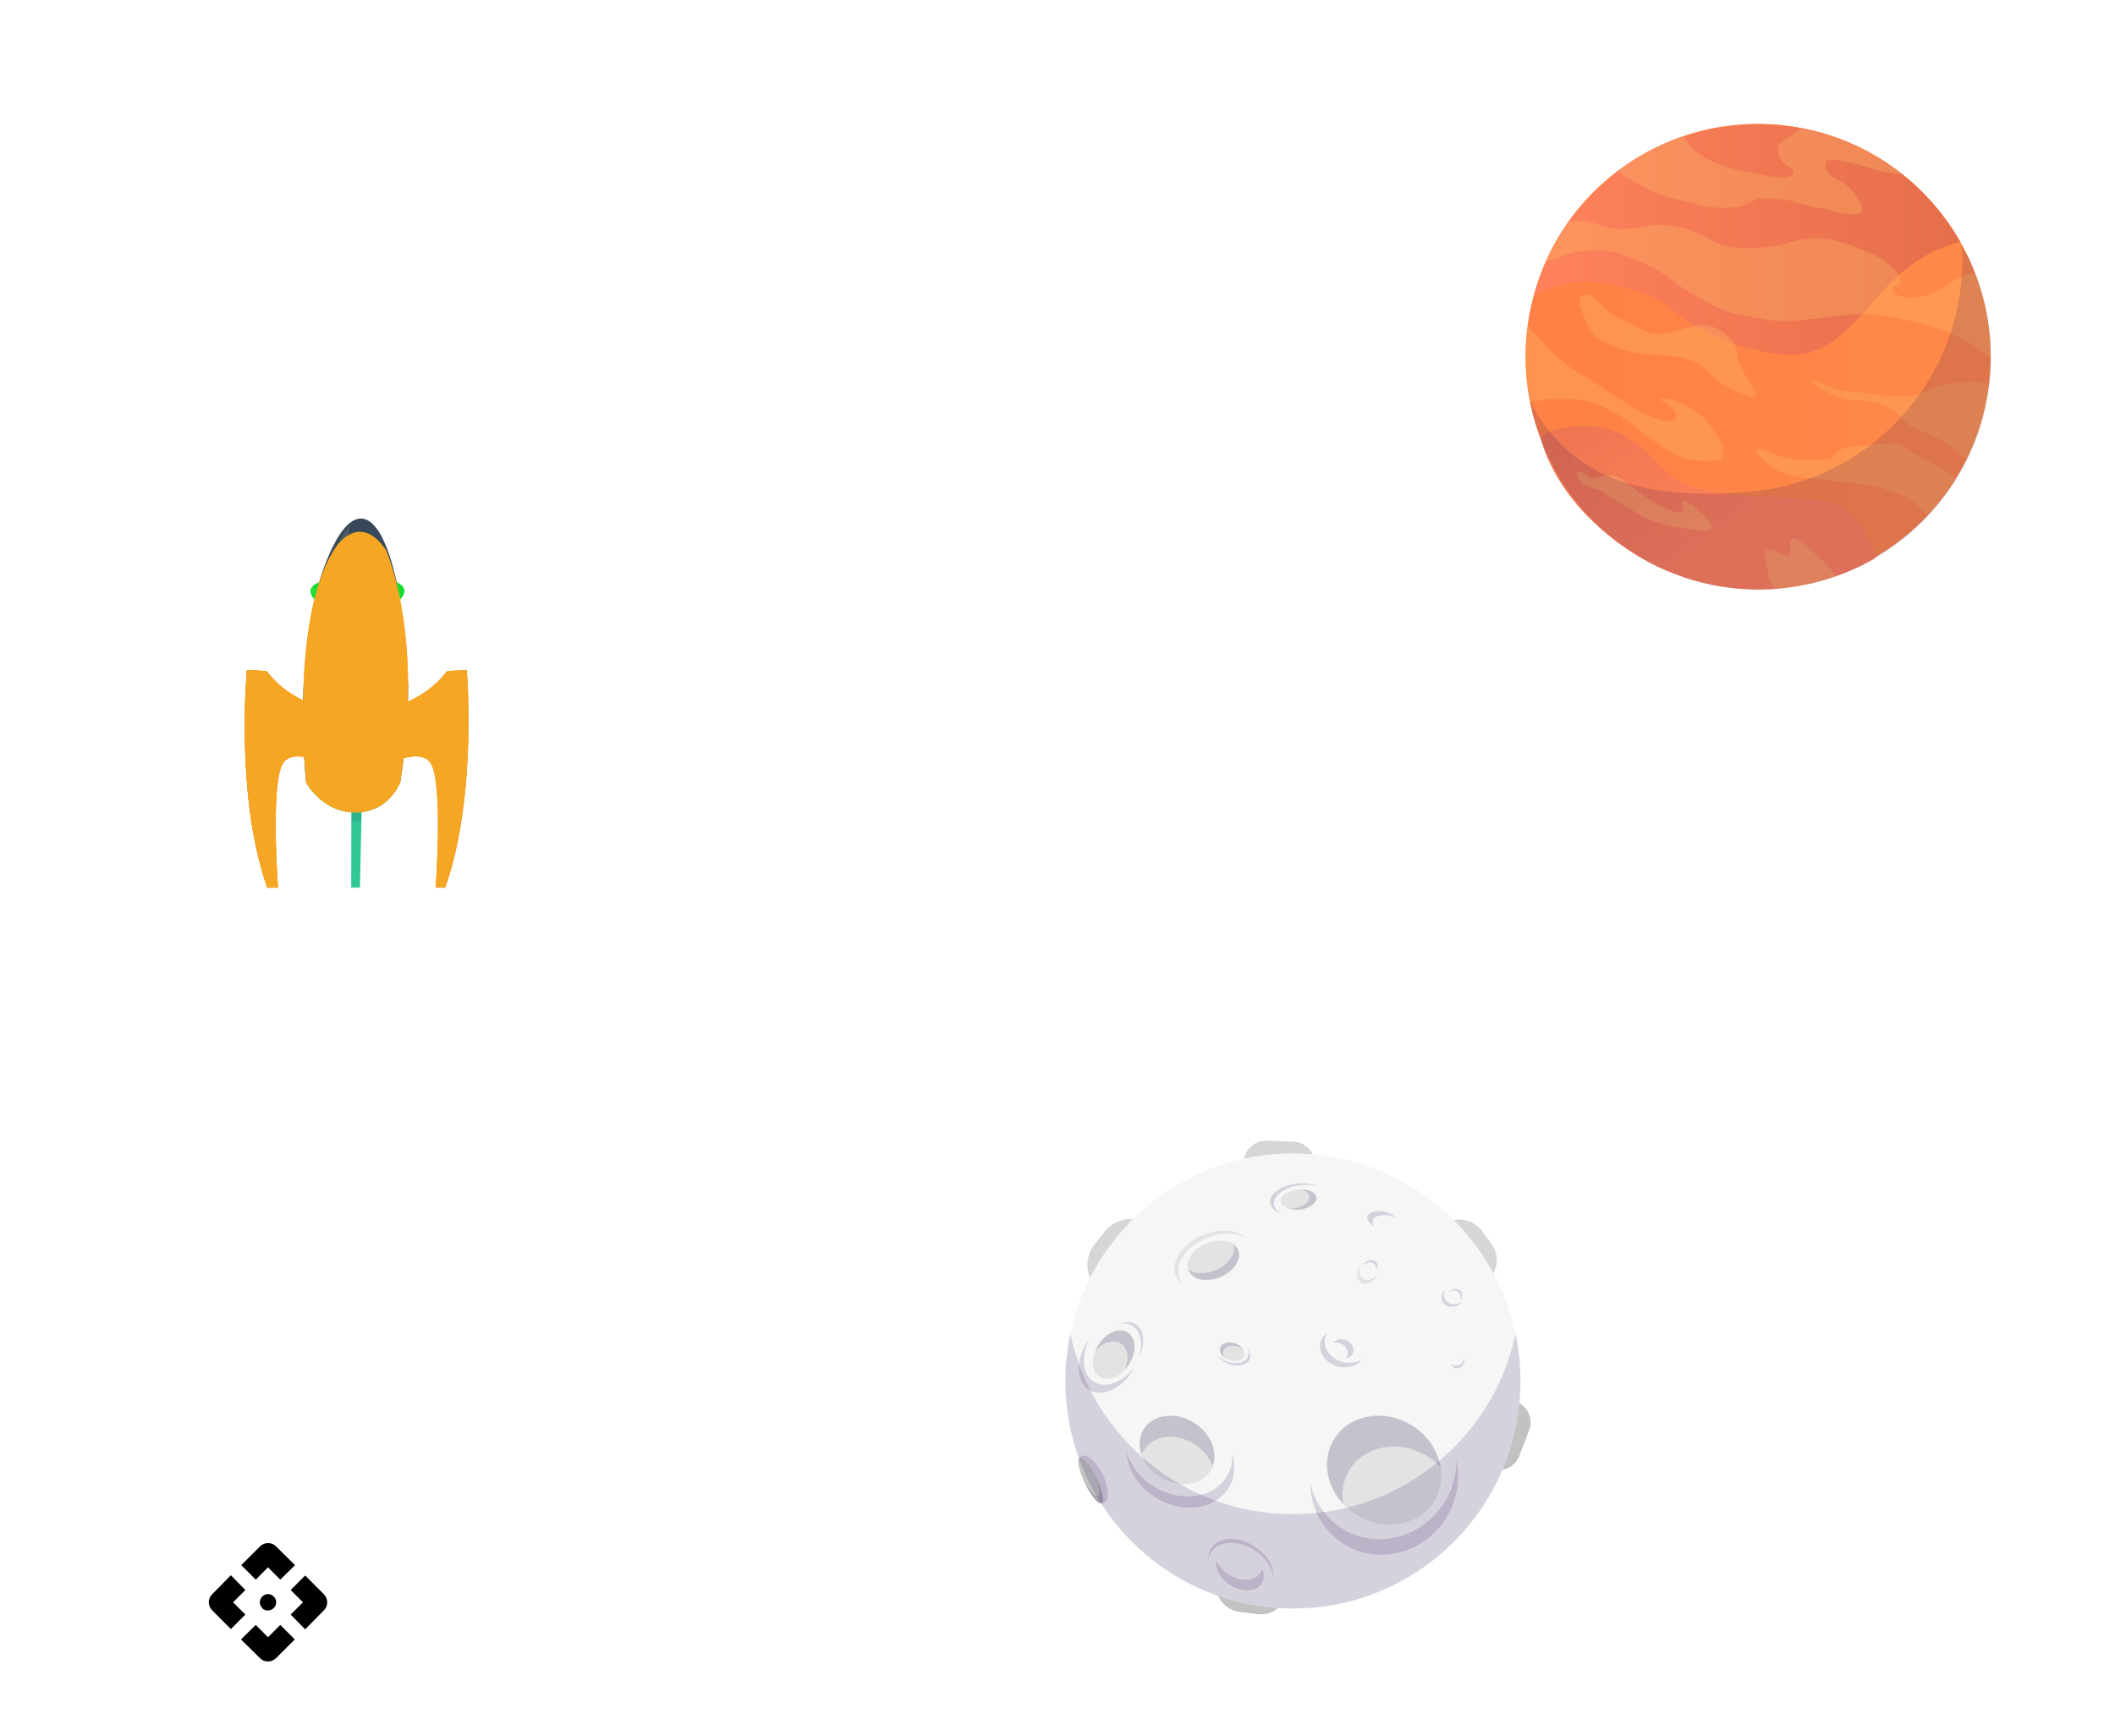 <?xml version="1.0" encoding="UTF-8"?>
<svg width="363px" height="298px" viewBox="0 0 363 298" version="1.1" xmlns="http://www.w3.org/2000/svg" xmlns:xlink="http://www.w3.org/1999/xlink">
    <title>Group</title>
    <defs>
        <filter id="filter-1">
            <feColorMatrix in="SourceGraphic" type="matrix" values="0 0 0 0 1 0 0 0 0 1 0 0 0 0 1 0 0 0 1 0"></feColorMatrix>
        </filter>
        <filter id="filter-2">
            <feColorMatrix in="SourceGraphic" type="matrix" values="0 0 0 0 1 0 0 0 0 1 0 0 0 0 1 0 0 0 1 0"></feColorMatrix>
        </filter>
        <linearGradient x1="18.047%" y1="49.987%" x2="118.047%" y2="49.987%" id="linearGradient-3">
            <stop stop-color="#FF8849" offset="0%"></stop>
            <stop stop-color="#FF7E43" offset="100%"></stop>
        </linearGradient>
        <linearGradient x1="32.478%" y1="49.969%" x2="132.478%" y2="49.969%" id="linearGradient-4">
            <stop stop-color="#FF825B" offset="0%"></stop>
            <stop stop-color="#E56E4B" offset="100%"></stop>
        </linearGradient>
        <linearGradient x1="0%" y1="49.967%" x2="100%" y2="49.967%" id="linearGradient-5">
            <stop stop-color="#FF825B" offset="0%"></stop>
            <stop stop-color="#E56E4B" offset="100%"></stop>
        </linearGradient>
    </defs>
    <g id="1.-Landing-page" stroke="none" stroke-width="1" fill="none" fill-rule="evenodd">
        <g id="1.2-MVP-Landing-view-Logged-in" transform="translate(-124, -173)">
            <g id="Group" transform="translate(125, 174)">
                <g filter="url(#filter-1)" id="Primary-Space-/-Rocket">
                    <g transform="translate(41, 88)">
                        <g id="Group-33">
                            <path d="M13.876,38.042 C14.168,38.042 14.409,38.244 14.409,38.493 C14.409,38.738 14.168,38.94 13.876,38.94 C13.579,38.94 13.338,38.738 13.338,38.493 C13.338,38.244 13.579,38.042 13.876,38.042" id="Fill-1" fill="#76BDD3"></path>
                            <path d="M15.649,43.276 C15.283,40.586 14.504,35.799 13.234,32.451 C12.941,32.375 12.113,32.14 11.016,31.67 C10.705,31.54 10.372,31.39 10.024,31.221 C8.072,30.272 5.632,28.689 3.779,26.19 L1.591,26.04 L0.374,26.04 C0.374,26.04 -1.688,47.585 3.872,63.341 L4.681,63.341 C4.681,63.341 4.681,63.342 4.681,63.342 L5.716,63.342 C5.716,63.342 4.378,45.193 6.601,41.962 C7.385,40.818 8.761,40.657 10.211,40.926 C10.852,41.045 11.508,41.248 12.134,41.486 L12.134,41.491 C13.809,42.129 15.266,43.031 15.649,43.276" id="Fill-2" fill="#FC9344"></path>
                            <path d="M1.591,26.04 L0.374,26.04 C0.374,26.04 -1.688,47.585 3.872,63.341 L4.761,63.341 L1.591,26.04 Z" id="Fill-3" fill="#ED7921"></path>
                            <path d="M10.53,45.31 L26.686,45.286 L26.662,45.35 L26.662,45.35 L26.635,45.414 L26.635,45.414 L26.599,45.498 L26.599,45.498 L26.569,45.565 L26.569,45.565 L26.535,45.639 L26.535,45.639 L26.496,45.72 L26.496,45.72 L26.453,45.809 L26.453,45.809 L26.404,45.904 C25.752,47.168 23.895,49.964 20.066,50.402 L19.774,63.341 L18.277,63.341 L18.308,50.433 C14.234,50.126 11.822,47.254 10.929,45.95 L10.862,45.851 L10.862,45.851 L10.802,45.76 L10.802,45.76 L10.747,45.675 L10.747,45.675 L10.699,45.598 L10.699,45.598 L10.657,45.53 L10.657,45.53 L10.591,45.418 L10.591,45.418 L10.53,45.31 Z" id="Path" fill="#32C896"></path>
                            <path d="M10.211,40.926 C10.852,41.045 11.508,41.248 12.134,41.486 L12.134,41.491 L12.264,41.541 L12.264,41.541 L12.393,41.592 L12.393,41.592 L12.521,41.644 C12.542,41.653 12.564,41.662 12.585,41.671 L12.711,41.724 L12.711,41.724 L12.836,41.778 L12.836,41.778 L12.96,41.832 L12.96,41.832 L13.082,41.887 L13.082,41.887 L13.262,41.97 L13.262,41.97 L13.38,42.025 L13.38,42.025 L13.496,42.081 L13.496,42.081 L13.667,42.164 L13.667,42.164 L13.779,42.219 L13.779,42.219 L13.888,42.275 L13.888,42.275 L14.048,42.357 L14.048,42.357 L14.203,42.438 L14.203,42.438 L14.352,42.517 L14.352,42.517 L14.541,42.621 L14.541,42.621 L14.763,42.744 L14.763,42.744 L14.927,42.838 L14.927,42.838 L15.113,42.947 L15.113,42.947 L15.279,43.046 L15.279,43.046 L15.422,43.133 L15.422,43.133 L15.581,43.232 L15.581,43.232 L15.649,43.276 L15.649,43.276 L15.711,43.74 L15.711,43.74 L15.761,44.132 L15.761,44.132 L15.817,44.591 L15.817,44.591 L15.898,45.31 L10.53,45.31 L10.481,44.789 L10.481,44.789 L10.442,44.338 L10.442,44.338 L10.4,43.807 L10.4,43.807 L10.348,43.116 L10.348,43.116 L10.306,42.507 L10.306,42.507 L10.276,42.042 L10.276,42.042 L10.237,41.4 L10.237,41.4 L10.211,40.926 Z M10.09,28.809 C10.3,28.734 10.53,28.753 10.788,28.869 C11.474,29.181 12.084,29.969 12.622,31.041 L12.686,31.171 C12.718,31.236 12.75,31.303 12.781,31.371 L12.844,31.507 L12.844,31.507 L12.906,31.646 C12.926,31.693 12.947,31.74 12.967,31.787 L13.027,31.931 L13.027,31.931 L13.087,32.077 C13.097,32.101 13.107,32.126 13.117,32.15 L13.175,32.3 C13.195,32.35 13.214,32.4 13.233,32.451 L13.073,32.407 L13.073,32.407 L12.94,32.369 L12.94,32.369 L12.817,32.333 L12.817,32.333 L12.679,32.29 L12.679,32.29 L12.528,32.242 L12.528,32.242 L12.405,32.201 L12.405,32.201 L12.276,32.157 L12.276,32.157 L12.093,32.093 L12.093,32.093 L11.948,32.041 L11.948,32.041 L11.797,31.984 L11.797,31.984 L11.64,31.924 L11.64,31.924 L11.477,31.86 L11.477,31.86 L11.365,31.816 L11.365,31.816 L11.251,31.769 L11.251,31.769 L11.075,31.696 L11.075,31.696 L11.016,31.67 C10.705,31.54 10.372,31.39 10.024,31.221 L10.025,31.188 C10.039,30.409 10.06,29.615 10.09,28.809 Z" id="Shape" fill="#374858"></path>
                            <path d="M28.044,28.36 C27.942,13.563 24.244,5.382 24.244,5.382 C19.585,-1.429 15.514,5.069 15.514,5.069 C11.7,10.857 10.407,20.444 10.09,28.809 C10.3,28.734 10.53,28.753 10.788,28.869 C14.396,30.51 15.898,45.31 15.898,45.31 L22.161,45.31 C22.435,43.446 24.703,28.748 28.044,28.36" id="Fill-6" fill="#F5A623"></path>
                            <path d="M27.282,41.137 C27.128,42.382 26.948,43.656 26.739,44.96 L26.682,45.31 L22.161,45.31 L22.243,44.769 L22.243,44.769 L22.299,44.408 L22.299,44.408 L22.396,43.814 L22.396,43.814 L22.468,43.382 C22.472,43.361 22.476,43.339 22.48,43.317 L22.668,43.202 L22.668,43.202 L22.864,43.085 L22.864,43.085 L23.045,42.981 L23.045,42.981 L23.29,42.843 L23.29,42.843 L23.445,42.757 L23.445,42.757 L23.611,42.667 L23.611,42.667 L23.786,42.574 L23.786,42.574 L23.877,42.527 L23.877,42.527 L24.066,42.43 L24.066,42.43 L24.213,42.355 L24.213,42.355 L24.365,42.28 L24.365,42.28 L24.521,42.205 L24.521,42.205 L24.627,42.154 L24.627,42.154 L24.735,42.103 L24.735,42.103 L24.899,42.027 L24.899,42.027 L25.011,41.976 L25.011,41.976 L25.124,41.925 L25.124,41.925 L25.239,41.875 L25.239,41.875 L25.413,41.8 L25.413,41.8 L25.59,41.726 L25.59,41.726 L25.71,41.677 L25.71,41.677 L25.83,41.629 L25.83,41.629 L25.952,41.582 L25.952,41.582 L26.074,41.535 L26.074,41.535 C26.46,41.389 26.858,41.255 27.257,41.143 L27.282,41.137 Z M28.044,28.361 L28.046,28.627 L28.046,28.627 C28.051,29.532 28.041,30.462 28.017,31.416 C27.854,31.49 27.694,31.561 27.54,31.626 L27.425,31.675 L27.421,31.675 L27.301,31.725 L27.301,31.725 L27.125,31.797 L27.125,31.797 L27.01,31.842 L27.01,31.842 L26.898,31.886 L26.898,31.886 L26.788,31.928 L26.788,31.928 L26.629,31.988 L26.629,31.988 L26.476,32.044 L26.476,32.044 L26.329,32.096 L26.329,32.096 L26.143,32.16 L26.143,32.16 L26.012,32.204 L26.012,32.204 L25.889,32.244 L25.889,32.244 L25.664,32.315 L25.664,32.315 L25.472,32.372 L25.472,32.372 L25.339,32.409 L25.339,32.409 L25.178,32.453 L25.178,32.453 L25.111,32.469 L25.111,32.469 L25.161,32.333 L25.161,32.333 L25.212,32.198 L25.212,32.198 L25.289,31.999 L25.289,31.999 L25.341,31.868 L25.341,31.868 L25.393,31.739 L25.393,31.739 L25.445,31.611 L25.445,31.611 L25.498,31.485 L25.498,31.485 L25.551,31.361 C25.56,31.34 25.569,31.32 25.578,31.3 L25.631,31.178 L25.631,31.178 L25.685,31.058 C25.694,31.039 25.703,31.019 25.712,30.999 L25.767,30.883 L25.767,30.883 L25.822,30.768 L25.822,30.768 L25.877,30.655 L25.877,30.655 L25.932,30.545 C25.942,30.526 25.951,30.508 25.96,30.49 L26.016,30.383 L26.016,30.383 L26.073,30.278 L26.073,30.278 L26.129,30.175 L26.129,30.175 L26.186,30.074 C26.206,30.041 26.225,30.008 26.244,29.976 L26.302,29.88 L26.302,29.88 L26.36,29.787 C26.515,29.541 26.673,29.322 26.835,29.133 L26.896,29.064 C27.263,28.656 27.646,28.407 28.044,28.361 Z" id="Shape" fill="#374858"></path>
                            <path d="M36.895,26.038 L38.112,26.038 C38.112,26.038 39.975,47.585 34.415,63.341 L33.526,63.341 L36.895,26.038 Z" id="Fill-9" fill="#E07012"></path>
                            <path d="M33.526,63.342 L32.769,63.342 C32.769,63.342 34.108,45.193 31.885,41.962 C30.731,40.28 28.218,40.725 26.074,41.535 C24.093,42.283 22.429,43.349 22.429,43.349 C22.429,43.349 23.354,35.905 25.066,32.48 C25.066,32.48 26.03,32.26 27.421,31.675 L27.425,31.675 C29.499,30.808 32.523,29.13 34.706,26.19 L36.894,26.04 C36.894,26.04 39.289,45.611 33.526,63.342" id="Fill-11" fill="#F6921E"></path>
                            <path d="M15.649,43.276 C15.283,40.586 14.504,35.799 13.234,32.451 C12.941,32.375 12.113,32.14 11.016,31.67 C10.705,31.54 10.372,31.39 10.024,31.221 C8.072,30.272 5.632,28.689 3.779,26.19 L1.591,26.04 C1.591,26.04 -1.081,45.611 4.681,63.342 L5.716,63.342 C5.716,63.342 4.378,45.193 6.601,41.962 C7.385,40.818 8.761,40.657 10.211,40.926 C10.852,41.045 11.508,41.248 12.134,41.486 L12.134,41.491 C13.809,42.129 15.266,43.031 15.649,43.276" id="Fill-12" fill="#F6921E"></path>
                            <path d="M12.337,12.448 L26.364,12.448 C26.364,12.448 24.369,0 19.939,0 C15.51,0 12.337,12.448 12.337,12.448" id="Fill-13" fill="#374858"></path>
                            <path d="M26.074,10.926 C26.074,10.926 27.186,11.343 27.395,12.177 C27.603,13.011 26.673,13.931 26.673,13.931 L26.074,10.926 Z" id="Fill-14" fill="#14DE2D"></path>
                            <path d="M12.799,10.926 C12.799,10.926 11.533,11.343 11.324,12.177 C11.116,13.011 11.955,13.89 11.955,13.89 L12.799,10.926 Z" id="Fill-15" fill="#14DE2D"></path>
                            <path d="M19.666,10.562 C20.565,10.562 21.302,11.377 21.364,12.408 L23.755,12.423 L23.755,12.423 L26.364,12.448 C24.737,12.593 23.019,12.663 21.364,12.688 C21.304,13.721 20.566,14.538 19.666,14.538 C18.764,14.538 18.025,13.718 17.967,12.681 L17.396,12.669 L17.396,12.669 L16.935,12.658 L16.935,12.658 L16.314,12.64 L16.314,12.64 L15.809,12.623 L15.809,12.623 L15.407,12.609 L15.407,12.609 L14.804,12.584 L14.804,12.584 L14.127,12.552 L14.127,12.552 L13.39,12.514 L13.39,12.514 L12.905,12.485 L12.905,12.485 L12.337,12.448 L12.337,12.448 L12.776,12.441 L12.776,12.441 L13.225,12.434 L13.225,12.434 L13.681,12.428 L13.681,12.428 L14.144,12.422 L14.144,12.422 L14.613,12.418 L14.613,12.418 L15.325,12.412 L15.325,12.412 L16.285,12.407 L16.285,12.407 L17.249,12.403 L17.249,12.403 L17.969,12.402 L17.969,12.402 C18.033,11.373 18.768,10.562 19.666,10.562 Z" id="Path" fill="#FFFFFF"></path>
                            <path d="M21.035,12.55 C21.035,13.433 20.422,14.149 19.666,14.149 C18.91,14.149 18.297,13.433 18.297,12.55 C18.297,11.667 18.91,10.951 19.666,10.951 C20.422,10.951 21.035,11.667 21.035,12.55" id="Fill-18" fill="#14DE2D"></path>
                            <path d="M10.147,27.279 C10.147,27.279 11.756,13.601 14.092,13.639 C16.427,13.679 16.51,45.06 16.51,45.06 C16.51,45.06 16.19,37.7 14.14,33.029 C12.09,28.358 11.506,28.464 11.291,28.294 C10.968,28.08 10.568,28.168 10.09,28.559 L10.147,27.279 Z" id="Fill-20" fill-opacity="0.12" fill="#FFFFFF"></path>
                            <path d="M28.043,28.155 C28.043,28.155 27.187,14.754 26.074,13.594 C24.961,12.433 25.307,30.55 25.307,30.55 C25.307,30.55 26.286,28.313 28.043,28.155 Z" id="Fill-21" fill-opacity="0.12" fill="#FFFFFF"></path>
                            <path d="M26.474,14.538 C26.474,14.538 27.609,24.143 27.425,28.155 L28.043,28.155 C28.043,28.155 27.875,19.039 26.474,14.538 Z" id="Fill-22" fill-opacity="0.12" fill="#FFFFFF"></path>
                            <path d="M18.108,1.14 C18.108,1.14 14.8,4.587 13.688,11.927 C13.688,11.927 16.969,7.367 18.108,1.14" id="Fill-23" fill-opacity="0.12" fill="#FFFFFF"></path>
                            <path d="M12.132,11.732 C12.132,11.732 11.642,11.894 11.562,12.216 C11.481,12.539 11.806,12.879 11.806,12.879 L12.132,11.732 Z" id="Fill-24" fill-opacity="0.12" fill="#FFFFFF"></path>
                            <path d="M19.304,12.056 C19.304,12.235 19.18,12.38 19.026,12.38 C18.873,12.38 18.749,12.235 18.749,12.056 C18.749,11.877 18.873,11.732 19.026,11.732 C19.18,11.732 19.304,11.877 19.304,12.056" id="Fill-25" fill-opacity="0.12" fill="#FFFFFF"></path>
                            <path d="M26.364,12.448 L26.364,12.448 C24.692,12.715 23.099,12.869 21.625,12.946 C21.464,14.039 20.648,14.871 19.666,14.871 C18.695,14.871 17.887,14.058 17.713,12.983 C17.248,12.968 16.808,12.946 16.395,12.92 C13.873,12.763 12.337,12.448 12.337,12.448 L12.337,12.448 C12.366,12.45 14.761,12.624 17.967,12.681 C18.025,13.718 18.764,14.538 19.666,14.538 C20.566,14.538 21.303,13.721 21.364,12.688 C23.019,12.663 24.737,12.593 26.364,12.448 Z" id="Fill-26" fill-opacity="0.12" fill="#FFFFFF"></path>
                            <path d="M17.682,12.402 C17.747,11.19 18.611,10.229 19.666,10.229 C20.723,10.229 21.588,11.194 21.65,12.41 C21.556,12.409 21.46,12.409 21.364,12.409 C21.302,11.377 20.565,10.562 19.666,10.562 C18.768,10.562 18.033,11.373 17.968,12.402 C17.873,12.402 17.778,12.402 17.682,12.402 Z" id="Fill-27" fill-opacity="0.12" fill="#14283B"></path>
                            <path d="M20.066,50.402 L20.066,50.402 L20.032,51.909 L18.304,52.18 L18.31,50.434 C18.544,50.451 18.782,50.46 19.026,50.46 C19.388,50.46 19.734,50.44 20.066,50.402 Z" id="Fill-29" fill-opacity="0.12" fill="#14283B"></path>
                            <path d="M26.074,41.535 C24.093,42.283 22.429,43.349 22.429,43.349 C22.429,43.349 23.354,35.905 25.066,32.48 C25.066,32.48 26.03,32.26 27.421,31.675 L27.425,31.675 C27.425,31.675 24.96,35.535 26.074,41.535" id="Fill-30" fill-opacity="0.12" fill="#14283B"></path>
                            <path d="M11.214,45.998 C11.214,45.998 13.8,50.168 18.608,50.363 C22.307,50.513 24.517,47.873 24.517,47.873 C24.517,47.873 23.163,49.062 18.277,48.5 C13.391,47.939 11.214,45.998 11.214,45.998" id="Fill-31" fill-opacity="0.12" fill="#14283B"></path>
                            <path d="M11.007,31.675 C11.007,31.675 12.715,38.132 12.134,41.486 L12.134,41.491 C13.809,42.129 15.266,43.031 15.649,43.276 C15.283,40.587 14.504,35.799 13.234,32.451 C12.941,32.375 12.113,32.14 11.016,31.67 L11.007,31.675 Z" id="Fill-32" fill-opacity="0.12" fill="#14283B"></path>
                        </g>
                        <path d="M10.612,45.454 L10.53,45.31 L10.53,45.31 L10.464,44.591 L10.464,44.591 L10.387,43.643 L10.387,43.643 L10.296,42.35 L10.296,42.35 L10.211,40.926 C8.761,40.657 7.385,40.818 6.601,41.962 C5.98,42.863 5.637,44.927 5.465,47.433 L5.414,48.284 C5.406,48.428 5.399,48.573 5.393,48.72 L5.359,49.609 C5.354,49.759 5.35,49.909 5.346,50.06 L5.327,50.974 C5.325,51.128 5.323,51.281 5.322,51.435 L5.317,52.36 L5.317,52.36 L5.319,53.286 L5.319,53.286 L5.336,54.662 L5.336,54.662 L5.355,55.563 L5.355,55.563 L5.378,56.443 L5.378,56.443 L5.42,57.712 L5.42,57.712 L5.468,58.902 L5.468,58.902 L5.552,60.655 L5.552,60.655 L5.69,62.966 L5.69,62.966 L5.716,63.342 L3.872,63.341 C2.705,60.032 1.873,56.468 1.288,52.902 L1.128,51.883 L1.128,51.883 L0.98,50.866 C0.886,50.188 0.8,49.512 0.722,48.839 L0.61,47.833 L0.61,47.833 L0.51,46.834 L0.51,46.834 L0.42,45.842 C0.406,45.677 0.392,45.513 0.379,45.349 L0.304,44.371 L0.304,44.371 L0.239,43.405 L0.239,43.405 L0.183,42.45 L0.183,42.45 L0.135,41.509 L0.135,41.509 L0.095,40.584 L0.095,40.584 L0.063,39.674 L0.063,39.674 L0.028,38.343 L0.028,38.343 L0.013,37.48 L0.013,37.48 L0.004,36.638 L0.004,36.638 L0,35.417 L0,35.417 L0.004,34.632 L0.004,34.632 L0.018,33.504 L0.018,33.504 L0.039,32.438 L0.039,32.438 L0.068,31.437 L0.068,31.437 L0.126,29.929 L0.126,29.929 L0.204,28.407 L0.204,28.407 L0.312,26.786 L0.312,26.786 L0.374,26.04 L1.591,26.04 L3.779,26.19 C5.539,28.564 7.829,30.111 9.728,31.074 L10.024,31.221 L10.031,30.847 C10.04,30.401 10.052,29.95 10.066,29.495 L10.113,28.25 L10.138,27.687 L10.138,27.687 L10.199,26.553 L10.199,26.553 L10.273,25.41 C10.783,18.146 12.137,10.488 15.263,5.46 L15.603,4.936 L15.603,4.936 L15.814,4.648 L15.814,4.648 L16.02,4.393 L16.02,4.393 L16.141,4.252 L16.141,4.252 L16.419,3.95 L16.419,3.95 L16.575,3.794 L16.575,3.794 L16.742,3.636 L16.742,3.636 L16.92,3.479 L16.92,3.479 L17.108,3.324 L17.108,3.324 L17.306,3.172 L17.306,3.172 L17.513,3.027 C17.584,2.979 17.656,2.933 17.73,2.889 L17.957,2.76 C19.532,1.917 21.721,1.853 24.072,5.136 L24.244,5.382 L24.417,5.798 L24.417,5.798 L24.637,6.372 L24.637,6.372 L24.822,6.889 L24.822,6.889 L25.033,7.512 L25.033,7.512 L25.265,8.24 L25.265,8.24 L25.45,8.854 L25.45,8.854 L25.641,9.526 L25.641,9.526 L25.772,10.007 L25.772,10.007 L25.971,10.775 L25.971,10.775 L26.172,11.6 L26.172,11.6 L26.372,12.482 L26.372,12.482 L26.57,13.419 L26.57,13.419 L26.7,14.076 L26.7,14.076 L26.89,15.106 L26.89,15.106 L27.013,15.823 L27.013,15.823 L27.131,16.565 C27.151,16.691 27.17,16.817 27.189,16.945 L27.301,17.723 L27.301,17.723 L27.407,18.525 L27.407,18.525 L27.507,19.351 L27.507,19.351 L27.6,20.2 L27.6,20.2 L27.687,21.073 L27.687,21.073 L27.765,21.97 L27.765,21.97 L27.835,22.89 L27.835,22.89 L27.896,23.833 C27.906,23.992 27.915,24.152 27.923,24.313 L27.97,25.291 C27.977,25.455 27.983,25.621 27.989,25.788 L28.02,26.8 C28.024,26.971 28.028,27.142 28.031,27.314 L28.046,28.627 C28.051,29.532 28.041,30.462 28.017,31.416 C30.044,30.491 32.722,28.862 34.706,26.19 L36.894,26.04 L36.895,26.038 L38.112,26.038 L38.196,27.23 L38.196,27.23 L38.262,28.405 L38.262,28.405 L38.295,29.125 L38.295,29.125 L38.347,30.506 L38.347,30.506 L38.38,31.762 L38.38,31.762 L38.403,33.14 L38.403,33.14 L38.412,34.631 L38.412,34.631 L38.407,35.817 L38.407,35.817 L38.391,37.055 L38.391,37.055 L38.362,38.342 L38.362,38.342 L38.334,39.225 L38.334,39.225 L38.3,40.126 L38.3,40.126 L38.234,41.509 L38.234,41.509 L38.18,42.449 L38.18,42.449 L38.118,43.404 L38.118,43.404 L38.047,44.371 L38.047,44.371 L37.967,45.349 L37.967,45.349 L37.877,46.336 C37.861,46.502 37.845,46.667 37.828,46.833 L37.722,47.833 C37.704,48 37.685,48.168 37.666,48.335 L37.543,49.344 L37.543,49.344 L37.41,50.358 C37.386,50.527 37.363,50.696 37.338,50.865 L37.186,51.883 C37.16,52.053 37.133,52.223 37.106,52.392 L36.934,53.411 C36.342,56.807 35.527,60.19 34.415,63.341 L32.769,63.342 L32.862,61.92 L32.862,61.92 L32.977,59.788 L32.977,59.788 L33.042,58.31 L33.042,58.31 L33.1,56.679 L33.1,56.679 L33.137,55.295 L33.137,55.295 L33.161,53.864 L33.161,53.864 L33.168,52.774 L33.168,52.774 L33.166,51.681 L33.166,51.681 L33.151,50.595 L33.151,50.595 L33.134,49.879 L33.134,49.879 L33.111,49.174 L33.111,49.174 L33.081,48.481 L33.081,48.481 L33.044,47.804 L33.044,47.804 L32.999,47.145 C32.991,47.037 32.983,46.93 32.974,46.824 L32.917,46.199 L32.917,46.199 L32.852,45.6 C32.817,45.308 32.778,45.026 32.736,44.757 L32.647,44.235 C32.459,43.227 32.21,42.435 31.885,41.962 C30.943,40.589 29.095,40.633 27.282,41.137 C27.157,42.148 27.014,43.179 26.853,44.229 L26.682,45.31 L26.581,45.547 L26.581,45.547 L26.464,45.792 L26.464,45.792 L26.361,45.992 L26.361,45.992 L26.237,46.216 L26.237,46.216 L26.092,46.461 L26.092,46.461 L25.925,46.724 L25.925,46.724 L25.735,47 C24.659,48.507 22.581,50.46 19.026,50.46 C15.44,50.46 13.035,48.481 11.725,46.976 L11.485,46.691 C11.447,46.645 11.41,46.6 11.375,46.555 L11.176,46.295 L11.176,46.295 L11.004,46.058 L11.004,46.058 L10.796,45.751 L10.796,45.751 L10.612,45.454 L10.612,45.454 Z" id="Path" fill="#F5A623"></path>
                    </g>
                </g>
                <path d="M67.102,59.409 C67.651,59.473 68.044,59.969 67.98,60.518 C67.916,61.066 67.42,61.459 66.872,61.396 C64.603,61.133 62.31,61 60,61 C59.448,61 59,60.552 59,60 C59,59.448 59.448,59 60,59 C62.387,59 64.757,59.137 67.102,59.409 Z M80.953,62.694 C81.471,62.884 81.738,63.458 81.548,63.977 C81.359,64.495 80.784,64.762 80.266,64.572 C78.113,63.785 75.912,63.123 73.673,62.592 C73.136,62.465 72.804,61.926 72.931,61.388 C73.059,60.851 73.598,60.519 74.135,60.646 C76.45,61.196 78.726,61.88 80.953,62.694 Z M93.656,69.117 C94.116,69.422 94.242,70.043 93.937,70.503 C93.632,70.963 93.011,71.089 92.551,70.784 C90.638,69.516 88.652,68.36 86.603,67.324 C86.11,67.074 85.913,66.473 86.162,65.98 C86.412,65.487 87.013,65.29 87.506,65.539 C89.624,66.611 91.678,67.806 93.656,69.117 Z M104.497,78.274 C104.875,78.677 104.855,79.31 104.452,79.688 C104.049,80.066 103.416,80.045 103.038,79.643 C101.467,77.968 99.8,76.385 98.045,74.903 C97.623,74.547 97.57,73.916 97.926,73.494 C98.283,73.072 98.914,73.019 99.336,73.375 C101.149,74.907 102.873,76.543 104.497,78.274 Z M112.982,89.749 C113.257,90.228 113.09,90.839 112.611,91.114 C112.132,91.388 111.521,91.222 111.246,90.742 C110.106,88.749 108.85,86.825 107.486,84.978 C107.158,84.534 107.252,83.908 107.696,83.579 C108.14,83.251 108.766,83.345 109.095,83.789 C110.505,85.699 111.803,87.689 112.982,89.749 Z M118.527,102.753 C118.683,103.283 118.38,103.839 117.85,103.995 C117.321,104.151 116.765,103.848 116.609,103.318 C115.96,101.112 115.183,98.95 114.282,96.841 C114.065,96.333 114.3,95.746 114.808,95.529 C115.316,95.312 115.904,95.548 116.121,96.055 C117.053,98.236 117.856,100.472 118.527,102.753 Z M120.918,116.803 C120.946,117.354 120.522,117.825 119.971,117.853 C119.419,117.881 118.949,117.457 118.92,116.906 C118.801,114.601 118.549,112.318 118.167,110.063 C118.075,109.519 118.441,109.003 118.986,108.91 C119.53,108.818 120.047,109.185 120.139,109.729 C120.534,112.06 120.795,114.421 120.918,116.803 Z M120.009,131.011 C119.91,131.554 119.389,131.914 118.846,131.815 C118.302,131.716 117.942,131.195 118.041,130.652 C118.451,128.403 118.731,126.124 118.878,123.822 C118.913,123.271 119.389,122.853 119.94,122.888 C120.491,122.923 120.909,123.399 120.874,123.95 C120.722,126.329 120.433,128.685 120.009,131.011 Z M115.833,144.607 C115.61,145.113 115.02,145.341 114.514,145.118 C114.009,144.895 113.78,144.305 114.003,143.8 C114.929,141.702 115.732,139.55 116.407,137.353 C116.569,136.825 117.129,136.529 117.657,136.691 C118.185,136.853 118.481,137.412 118.319,137.94 C117.621,140.212 116.79,142.438 115.833,144.607 Z M108.618,156.847 C108.284,157.287 107.656,157.373 107.217,157.039 C106.777,156.705 106.691,156.078 107.025,155.638 C108.413,153.809 109.694,151.9 110.86,149.922 C111.141,149.447 111.754,149.288 112.23,149.569 C112.705,149.849 112.864,150.462 112.583,150.938 C111.377,152.983 110.053,154.956 108.618,156.847 Z M98.742,167.119 C98.316,167.47 97.686,167.409 97.335,166.983 C96.984,166.556 97.045,165.926 97.471,165.575 C99.244,164.116 100.931,162.555 102.523,160.9 C102.906,160.502 103.539,160.49 103.937,160.873 C104.335,161.256 104.347,161.889 103.964,162.287 C102.319,163.997 100.575,165.611 98.742,167.119 Z M86.76,174.832 C86.264,175.075 85.665,174.869 85.422,174.373 C85.179,173.877 85.385,173.278 85.881,173.035 C87.944,172.027 89.946,170.898 91.877,169.656 C92.341,169.357 92.96,169.492 93.259,169.956 C93.558,170.421 93.423,171.039 92.959,171.338 C90.963,172.622 88.893,173.789 86.76,174.832 Z M73.405,179.522 C72.866,179.643 72.331,179.304 72.21,178.765 C72.09,178.226 72.428,177.691 72.967,177.571 C75.212,177.067 77.421,176.433 79.583,175.673 C80.104,175.489 80.675,175.763 80.858,176.284 C81.041,176.805 80.767,177.376 80.246,177.559 C78.01,178.346 75.727,179.002 73.405,179.522 Z M58.221,179.982 C58.229,179.43 58.682,178.988 59.234,178.995 L60.027,179 C62.078,178.999 64.116,178.894 66.135,178.685 C66.685,178.628 67.176,179.028 67.233,179.577 C67.289,180.126 66.89,180.618 66.341,180.674 C64.253,180.89 62.147,180.999 60.028,181 L59.209,180.995 C58.657,180.988 58.215,180.535 58.221,179.982 Z M45.112,179.17 C44.576,179.036 44.251,178.492 44.385,177.957 C44.519,177.421 45.063,177.096 45.598,177.23 C47.819,177.787 50.075,178.215 52.36,178.51 C52.908,178.581 53.295,179.082 53.224,179.63 C53.153,180.178 52.652,180.564 52.104,180.494 C49.741,180.188 47.408,179.746 45.112,179.17 Z M31.816,174.113 C31.327,173.857 31.137,173.253 31.392,172.763 C31.648,172.274 32.252,172.084 32.741,172.34 C34.776,173.401 36.872,174.344 39.02,175.161 C39.536,175.357 39.795,175.935 39.599,176.451 C39.402,176.967 38.825,177.227 38.308,177.03 C36.087,176.185 33.92,175.211 31.816,174.113 Z M20.077,166.122 C19.659,165.76 19.614,165.129 19.975,164.711 C20.337,164.294 20.969,164.249 21.386,164.61 C23.122,166.114 24.943,167.516 26.841,168.808 C27.298,169.118 27.416,169.74 27.105,170.197 C26.794,170.653 26.172,170.772 25.716,170.461 C23.754,169.125 21.871,167.676 20.077,166.122 Z M10.456,155.595 C10.134,155.146 10.236,154.521 10.684,154.199 C11.132,153.876 11.757,153.978 12.08,154.426 C13.421,156.29 14.87,158.074 16.418,159.77 C16.791,160.178 16.762,160.811 16.354,161.183 C15.946,161.555 15.314,161.527 14.941,161.119 C13.341,159.366 11.843,157.521 10.456,155.595 Z M3.575,143.219 C3.364,142.708 3.608,142.124 4.118,141.913 C4.629,141.703 5.214,141.946 5.424,142.457 C6.299,144.581 7.298,146.651 8.414,148.657 C8.683,149.139 8.51,149.748 8.027,150.017 C7.545,150.286 6.936,150.112 6.667,149.63 C5.512,147.556 4.48,145.416 3.575,143.219 Z M-0.263,129.509 C-0.349,128.963 0.025,128.452 0.57,128.366 C1.116,128.281 1.627,128.654 1.713,129.2 C2.069,131.475 2.557,133.72 3.174,135.925 C3.323,136.457 3.012,137.009 2.48,137.158 C1.948,137.307 1.397,136.996 1.248,136.464 C0.61,134.183 0.105,131.862 -0.263,129.509 Z M-0.818,115.256 C-0.776,114.706 -0.295,114.294 0.256,114.336 C0.806,114.378 1.218,114.859 1.176,115.41 C1.059,116.933 1,118.464 1,120.012 C1,120.777 1.015,121.541 1.044,122.302 C1.065,122.854 0.635,123.318 0.083,123.34 C-0.469,123.361 -0.933,122.931 -0.954,122.379 C-0.985,121.592 -1,120.803 -1,120.013 C-1,118.412 -0.939,116.83 -0.818,115.256 Z M1.922,101.295 C2.091,100.769 2.654,100.48 3.18,100.649 C3.706,100.818 3.995,101.382 3.826,101.908 C3.123,104.089 2.549,106.314 2.106,108.573 C1.999,109.115 1.474,109.468 0.932,109.362 C0.39,109.256 0.037,108.73 0.143,108.188 C0.601,105.852 1.196,103.551 1.922,101.295 Z M7.84,88.355 C8.127,87.883 8.742,87.733 9.214,88.02 C9.686,88.307 9.836,88.922 9.549,89.394 C8.357,91.355 7.28,93.385 6.324,95.473 C6.094,95.975 5.501,96.195 4.998,95.966 C4.496,95.736 4.275,95.142 4.505,94.64 C5.494,92.481 6.607,90.383 7.84,88.355 Z M16.573,77.162 C16.961,76.769 17.594,76.764 17.987,77.152 C18.381,77.54 18.385,78.173 17.997,78.566 C16.384,80.201 14.868,81.928 13.455,83.738 C13.116,84.174 12.487,84.251 12.052,83.911 C11.616,83.572 11.539,82.943 11.879,82.508 C13.338,80.637 14.906,78.851 16.573,77.162 Z M27.707,68.24 C28.175,67.947 28.792,68.089 29.085,68.558 C29.377,69.026 29.235,69.643 28.767,69.936 C26.82,71.153 24.945,72.483 23.152,73.919 C22.721,74.264 22.091,74.194 21.746,73.763 C21.401,73.332 21.471,72.703 21.902,72.358 C23.755,70.874 25.693,69.498 27.707,68.24 Z M40.494,62.186 C41.017,62.009 41.585,62.29 41.761,62.814 C41.938,63.337 41.657,63.904 41.133,64.081 C38.955,64.815 36.825,65.677 34.752,66.66 C34.253,66.896 33.657,66.683 33.42,66.184 C33.183,65.685 33.396,65.089 33.895,64.852 C36.039,63.836 38.242,62.945 40.494,62.186 Z M54.429,59.251 C54.979,59.201 55.466,59.607 55.515,60.157 C55.565,60.707 55.16,61.193 54.61,61.243 C52.313,61.451 50.041,61.792 47.802,62.262 C47.262,62.376 46.731,62.03 46.618,61.489 C46.504,60.949 46.85,60.419 47.391,60.305 C49.706,59.818 52.055,59.466 54.429,59.251 Z" id="Oval" fill="#FFFFFF" fill-rule="nonzero"></path>
                <path d="M228.102,175.409 C228.651,175.473 229.044,175.969 228.98,176.518 C228.916,177.066 228.42,177.459 227.872,177.396 C225.603,177.133 223.31,177 221,177 C220.448,177 220,176.552 220,176 C220,175.448 220.448,175 221,175 C223.387,175 225.757,175.137 228.102,175.409 Z M241.953,178.694 C242.471,178.884 242.738,179.458 242.548,179.977 C242.359,180.495 241.784,180.762 241.266,180.572 C239.113,179.785 236.912,179.123 234.673,178.592 C234.136,178.465 233.804,177.926 233.931,177.388 C234.059,176.851 234.598,176.519 235.135,176.646 C237.45,177.196 239.726,177.88 241.953,178.694 Z M254.656,185.117 C255.116,185.422 255.242,186.043 254.937,186.503 C254.632,186.963 254.011,187.089 253.551,186.784 C251.638,185.516 249.652,184.36 247.603,183.324 C247.11,183.074 246.913,182.473 247.162,181.98 C247.412,181.487 248.013,181.29 248.506,181.539 C250.624,182.611 252.678,183.806 254.656,185.117 Z M265.497,194.274 C265.875,194.677 265.855,195.31 265.452,195.688 C265.049,196.066 264.416,196.045 264.038,195.643 C262.467,193.968 260.8,192.385 259.045,190.903 C258.623,190.547 258.57,189.916 258.926,189.494 C259.283,189.072 259.914,189.019 260.336,189.375 C262.149,190.907 263.873,192.543 265.497,194.274 Z M273.982,205.749 C274.257,206.228 274.09,206.839 273.611,207.114 C273.132,207.388 272.521,207.222 272.246,206.742 C271.106,204.749 269.85,202.825 268.486,200.978 C268.158,200.534 268.252,199.908 268.696,199.579 C269.14,199.251 269.766,199.345 270.095,199.789 C271.505,201.699 272.803,203.689 273.982,205.749 Z M279.527,218.753 C279.683,219.283 279.38,219.839 278.85,219.995 C278.321,220.151 277.765,219.848 277.609,219.318 C276.96,217.112 276.183,214.95 275.282,212.841 C275.065,212.333 275.3,211.746 275.808,211.529 C276.316,211.312 276.904,211.548 277.121,212.055 C278.053,214.236 278.856,216.472 279.527,218.753 Z M281.918,232.803 C281.946,233.354 281.522,233.825 280.971,233.853 C280.419,233.881 279.949,233.457 279.92,232.906 C279.801,230.601 279.549,228.318 279.167,226.063 C279.075,225.519 279.441,225.003 279.986,224.91 C280.53,224.818 281.047,225.185 281.139,225.729 C281.534,228.06 281.795,230.421 281.918,232.803 Z M281.009,247.011 C280.91,247.554 280.389,247.914 279.846,247.815 C279.302,247.716 278.942,247.195 279.041,246.652 C279.451,244.403 279.731,242.124 279.878,239.822 C279.913,239.271 280.389,238.853 280.94,238.888 C281.491,238.923 281.909,239.399 281.874,239.95 C281.722,242.329 281.433,244.685 281.009,247.011 Z M276.833,260.607 C276.61,261.113 276.02,261.341 275.514,261.118 C275.009,260.895 274.78,260.305 275.003,259.8 C275.929,257.702 276.732,255.55 277.407,253.353 C277.569,252.825 278.129,252.529 278.657,252.691 C279.185,252.853 279.481,253.412 279.319,253.94 C278.621,256.212 277.79,258.438 276.833,260.607 Z M269.618,272.847 C269.284,273.287 268.656,273.373 268.217,273.039 C267.777,272.705 267.691,272.078 268.025,271.638 C269.413,269.809 270.694,267.9 271.86,265.922 C272.141,265.447 272.754,265.288 273.23,265.569 C273.705,265.849 273.864,266.462 273.583,266.938 C272.377,268.983 271.053,270.956 269.618,272.847 Z M259.742,283.119 C259.316,283.47 258.686,283.409 258.335,282.983 C257.984,282.556 258.045,281.926 258.471,281.575 C260.244,280.116 261.931,278.555 263.523,276.9 C263.906,276.502 264.539,276.49 264.937,276.873 C265.335,277.256 265.347,277.889 264.964,278.287 C263.319,279.997 261.575,281.611 259.742,283.119 Z M247.76,290.832 C247.264,291.075 246.665,290.869 246.422,290.373 C246.179,289.877 246.385,289.278 246.881,289.035 C248.944,288.027 250.946,286.898 252.877,285.656 C253.341,285.357 253.96,285.492 254.259,285.956 C254.558,286.421 254.423,287.039 253.959,287.338 C251.963,288.622 249.893,289.789 247.76,290.832 Z M234.405,295.522 C233.866,295.643 233.331,295.304 233.21,294.765 C233.09,294.226 233.428,293.691 233.967,293.571 C236.212,293.067 238.421,292.433 240.583,291.673 C241.104,291.489 241.675,291.763 241.858,292.284 C242.041,292.805 241.767,293.376 241.246,293.559 C239.01,294.346 236.727,295.002 234.405,295.522 Z M219.221,295.982 C219.229,295.43 219.682,294.988 220.234,294.995 L221.027,295 C223.078,294.999 225.116,294.894 227.135,294.685 C227.685,294.628 228.176,295.028 228.233,295.577 C228.289,296.126 227.89,296.618 227.341,296.674 C225.253,296.89 223.147,296.999 221.028,297 L220.209,296.995 C219.657,296.988 219.215,296.535 219.221,295.982 Z M206.112,295.17 C205.576,295.036 205.251,294.492 205.385,293.957 C205.519,293.421 206.063,293.096 206.598,293.23 C208.819,293.787 211.075,294.215 213.36,294.51 C213.908,294.581 214.295,295.082 214.224,295.63 C214.153,296.178 213.652,296.564 213.104,296.494 C210.741,296.188 208.408,295.746 206.112,295.17 Z M192.816,290.113 C192.327,289.857 192.137,289.253 192.392,288.763 C192.648,288.274 193.252,288.084 193.741,288.34 C195.776,289.401 197.872,290.344 200.02,291.161 C200.536,291.357 200.795,291.935 200.599,292.451 C200.402,292.967 199.825,293.227 199.308,293.03 C197.087,292.185 194.92,291.211 192.816,290.113 Z M181.077,282.122 C180.659,281.76 180.614,281.129 180.975,280.711 C181.337,280.294 181.969,280.249 182.386,280.61 C184.122,282.114 185.943,283.516 187.841,284.808 C188.298,285.118 188.416,285.74 188.105,286.197 C187.794,286.653 187.172,286.772 186.716,286.461 C184.754,285.125 182.871,283.676 181.077,282.122 Z M171.456,271.595 C171.134,271.146 171.236,270.521 171.684,270.199 C172.132,269.876 172.757,269.978 173.08,270.426 C174.421,272.29 175.87,274.074 177.418,275.77 C177.791,276.178 177.762,276.811 177.354,277.183 C176.946,277.555 176.314,277.527 175.941,277.119 C174.341,275.366 172.843,273.521 171.456,271.595 Z M164.575,259.219 C164.364,258.708 164.608,258.124 165.118,257.913 C165.629,257.703 166.214,257.946 166.424,258.457 C167.299,260.581 168.298,262.651 169.414,264.657 C169.683,265.139 169.51,265.748 169.027,266.017 C168.545,266.286 167.936,266.112 167.667,265.63 C166.512,263.556 165.48,261.416 164.575,259.219 Z M160.737,245.509 C160.651,244.963 161.025,244.452 161.57,244.366 C162.116,244.281 162.627,244.654 162.713,245.2 C163.069,247.475 163.557,249.72 164.174,251.925 C164.323,252.457 164.012,253.009 163.48,253.158 C162.948,253.307 162.397,252.996 162.248,252.464 C161.61,250.183 161.105,247.862 160.737,245.509 Z M160.182,231.256 C160.224,230.706 160.705,230.294 161.256,230.336 C161.806,230.378 162.218,230.859 162.176,231.41 C162.059,232.933 162,234.464 162,236.012 C162,236.777 162.015,237.541 162.044,238.302 C162.065,238.854 161.635,239.318 161.083,239.34 C160.531,239.361 160.067,238.931 160.046,238.379 C160.015,237.592 160,236.803 160,236.013 C160,234.412 160.061,232.83 160.182,231.256 Z M162.922,217.295 C163.091,216.769 163.654,216.48 164.18,216.649 C164.706,216.818 164.995,217.382 164.826,217.908 C164.123,220.089 163.549,222.314 163.106,224.573 C162.999,225.115 162.474,225.468 161.932,225.362 C161.39,225.256 161.037,224.73 161.143,224.188 C161.601,221.852 162.196,219.551 162.922,217.295 Z M168.84,204.355 C169.127,203.883 169.742,203.733 170.214,204.02 C170.686,204.307 170.836,204.922 170.549,205.394 C169.357,207.355 168.28,209.385 167.324,211.473 C167.094,211.975 166.501,212.195 165.998,211.966 C165.496,211.736 165.275,211.142 165.505,210.64 C166.494,208.481 167.607,206.383 168.84,204.355 Z M177.573,193.162 C177.961,192.769 178.594,192.764 178.987,193.152 C179.381,193.54 179.385,194.173 178.997,194.566 C177.384,196.201 175.868,197.928 174.455,199.738 C174.116,200.174 173.487,200.251 173.052,199.911 C172.616,199.572 172.539,198.943 172.879,198.508 C174.338,196.637 175.906,194.851 177.573,193.162 Z M188.707,184.24 C189.175,183.947 189.792,184.089 190.085,184.558 C190.377,185.026 190.235,185.643 189.767,185.936 C187.82,187.153 185.945,188.483 184.152,189.919 C183.721,190.264 183.091,190.194 182.746,189.763 C182.401,189.332 182.471,188.703 182.902,188.358 C184.755,186.874 186.693,185.498 188.707,184.24 Z M201.494,178.186 C202.017,178.009 202.585,178.29 202.761,178.814 C202.938,179.337 202.657,179.904 202.133,180.081 C199.955,180.815 197.825,181.677 195.752,182.66 C195.253,182.896 194.657,182.683 194.42,182.184 C194.183,181.685 194.396,181.089 194.895,180.852 C197.039,179.836 199.242,178.945 201.494,178.186 Z M215.429,175.251 C215.979,175.201 216.466,175.607 216.515,176.157 C216.565,176.707 216.16,177.193 215.61,177.243 C213.313,177.451 211.041,177.792 208.802,178.262 C208.262,178.376 207.731,178.03 207.618,177.489 C207.504,176.949 207.85,176.419 208.391,176.305 C210.706,175.818 213.055,175.466 215.429,175.251 Z" id="Oval" fill="#FFFFFF" fill-rule="nonzero"></path>
                <path d="M52.238,254.281 C52.757,254.471 53.023,255.046 52.832,255.565 C52.642,256.083 52.067,256.349 51.549,256.159 C49.47,255.395 47.263,255 45,255 C44.448,255 44,254.552 44,254 C44,253.448 44.448,253 45,253 C47.499,253 49.94,253.437 52.238,254.281 Z M63.273,263.645 C63.546,264.125 63.378,264.736 62.898,265.008 C62.417,265.281 61.807,265.113 61.534,264.632 C60.432,262.691 58.993,260.956 57.291,259.51 C56.87,259.153 56.819,258.522 57.176,258.101 C57.534,257.68 58.165,257.629 58.586,257.986 C60.466,259.583 62.055,261.5 63.273,263.645 Z M65.628,277.953 C65.525,278.496 65.001,278.852 64.459,278.748 C63.916,278.645 63.56,278.121 63.664,277.579 C63.888,276.402 64,275.205 64,273.95 C63.997,272.921 63.913,271.903 63.749,270.902 C63.66,270.357 64.029,269.843 64.574,269.753 C65.119,269.664 65.633,270.033 65.723,270.578 C65.904,271.685 65.997,272.809 66,273.948 C66,275.33 65.876,276.652 65.628,277.953 Z M58.178,290.351 C57.748,290.698 57.119,290.631 56.772,290.201 C56.425,289.771 56.492,289.142 56.922,288.795 C58.66,287.392 60.142,285.693 61.293,283.78 C61.578,283.307 62.192,283.154 62.665,283.439 C63.139,283.724 63.291,284.338 63.007,284.811 C61.735,286.925 60.098,288.802 58.178,290.351 Z M43.437,293.965 C43.452,293.412 43.912,292.977 44.464,292.993 L44.747,292.998 L45.069,293 C47.146,292.992 49.176,292.652 51.102,291.999 C51.625,291.822 52.193,292.102 52.37,292.625 C52.547,293.149 52.267,293.716 51.744,293.893 C49.614,294.615 47.37,294.992 45.073,295 L44.721,294.998 L44.409,294.992 C43.857,294.977 43.422,294.517 43.437,293.965 Z M30.961,289.618 C30.551,289.249 30.517,288.617 30.887,288.206 C31.256,287.795 31.888,287.762 32.299,288.131 C33.959,289.624 35.869,290.817 37.943,291.647 C38.456,291.852 38.705,292.434 38.5,292.947 C38.295,293.459 37.713,293.709 37.2,293.503 C34.907,292.586 32.796,291.268 30.961,289.618 Z M24.196,276.881 C24.121,276.334 24.504,275.83 25.051,275.755 C25.598,275.679 26.102,276.062 26.178,276.609 C26.483,278.836 27.179,280.971 28.227,282.933 C28.487,283.421 28.303,284.026 27.815,284.286 C27.328,284.546 26.722,284.362 26.462,283.875 C25.304,281.705 24.534,279.343 24.196,276.881 Z M27.313,262.675 C27.611,262.21 28.229,262.075 28.694,262.373 C29.159,262.671 29.294,263.29 28.996,263.755 C27.792,265.631 26.927,267.705 26.445,269.894 C26.326,270.434 25.792,270.775 25.253,270.656 C24.714,270.537 24.373,270.004 24.491,269.464 C25.024,267.043 25.982,264.749 27.313,262.675 Z M38.795,253.932 C39.323,253.769 39.883,254.065 40.046,254.592 C40.209,255.12 39.913,255.68 39.386,255.843 C37.248,256.503 35.25,257.537 33.477,258.892 C33.038,259.227 32.41,259.143 32.075,258.704 C31.74,258.265 31.824,257.638 32.263,257.303 C34.223,255.805 36.432,254.662 38.795,253.932 Z" id="Oval" fill="#FFFFFF" fill-rule="nonzero"></path>
                <g transform="translate(33, 262)" id="MI/Rounded/action/3d_rotation" filter="url(#filter-2)">
                    <g>
                        <path d="M14.109,8.109 L16.641,5.625 L13.406,2.438 C12.656,1.641 11.391,1.641 10.594,2.438 L7.406,5.625 L9.891,8.109 L12,6 L14.109,8.109 Z M5.625,16.594 L8.109,14.109 L6,12 L8.109,9.891 L5.625,7.359 L2.438,10.594 C1.641,11.344 1.641,12.609 2.438,13.406 L5.625,16.594 Z M18.375,16.641 L21.562,13.406 C22.359,12.656 22.359,11.391 21.562,10.594 L18.375,7.406 L15.891,9.891 L18,12 L15.891,14.109 L18.375,16.641 Z M12.984,12.984 C13.547,12.469 13.547,11.531 12.984,11.016 C12.422,10.453 11.531,10.453 11.016,11.016 C10.453,11.578 10.453,12.469 11.016,12.984 L11.016,13.031 C11.531,13.547 12.422,13.547 12.984,12.984 Z M13.406,21.562 L16.594,18.375 L14.109,15.891 L12,18 L9.891,15.891 L7.359,18.375 L10.594,21.562 C11.344,22.359 12.609,22.359 13.406,21.562 Z" id="a" fill="#000000" fill-rule="nonzero"></path>
                    </g>
                </g>
                <path d="M308.102,-0.591 C308.651,-0.527 309.044,-0.031 308.98,0.518 C308.916,1.066 308.42,1.459 307.872,1.396 C305.603,1.133 303.31,1 301,1 C300.448,1 300,0.552 300,0 C300,-0.552 300.448,-1 301,-1 C303.387,-1 305.757,-0.863 308.102,-0.591 Z M321.953,2.694 C322.471,2.884 322.738,3.458 322.548,3.977 C322.359,4.495 321.784,4.762 321.266,4.572 C319.113,3.785 316.912,3.123 314.673,2.592 C314.136,2.465 313.804,1.926 313.931,1.388 C314.059,0.851 314.598,0.519 315.135,0.646 C317.45,1.196 319.726,1.88 321.953,2.694 Z M334.656,9.117 C335.116,9.422 335.242,10.043 334.937,10.503 C334.632,10.963 334.011,11.089 333.551,10.784 C331.638,9.516 329.652,8.36 327.603,7.324 C327.11,7.074 326.913,6.473 327.162,5.98 C327.412,5.487 328.013,5.29 328.506,5.539 C330.624,6.611 332.678,7.806 334.656,9.117 Z M345.497,18.274 C345.875,18.677 345.855,19.31 345.452,19.688 C345.049,20.066 344.416,20.045 344.038,19.643 C342.467,17.968 340.8,16.385 339.045,14.903 C338.623,14.547 338.57,13.916 338.926,13.494 C339.283,13.072 339.914,13.019 340.336,13.375 C342.149,14.907 343.873,16.543 345.497,18.274 Z M353.982,29.749 C354.257,30.228 354.09,30.839 353.611,31.114 C353.132,31.388 352.521,31.222 352.246,30.742 C351.106,28.749 349.85,26.825 348.486,24.978 C348.158,24.534 348.252,23.908 348.696,23.579 C349.14,23.251 349.766,23.345 350.095,23.789 C351.505,25.699 352.803,27.689 353.982,29.749 Z M359.527,42.753 C359.683,43.283 359.38,43.839 358.85,43.995 C358.321,44.151 357.765,43.848 357.609,43.318 C356.96,41.112 356.183,38.95 355.282,36.841 C355.065,36.333 355.3,35.746 355.808,35.529 C356.316,35.312 356.904,35.548 357.121,36.055 C358.053,38.236 358.856,40.472 359.527,42.753 Z M361.918,56.803 C361.946,57.354 361.522,57.825 360.971,57.853 C360.419,57.881 359.949,57.457 359.92,56.906 C359.801,54.601 359.549,52.318 359.167,50.063 C359.075,49.519 359.441,49.003 359.986,48.91 C360.53,48.818 361.047,49.185 361.139,49.729 C361.534,52.06 361.795,54.421 361.918,56.803 Z M361.009,71.011 C360.91,71.554 360.389,71.914 359.846,71.815 C359.302,71.716 358.942,71.195 359.041,70.652 C359.451,68.403 359.731,66.124 359.878,63.822 C359.913,63.271 360.389,62.853 360.94,62.888 C361.491,62.923 361.909,63.399 361.874,63.95 C361.722,66.329 361.433,68.685 361.009,71.011 Z M356.833,84.607 C356.61,85.113 356.02,85.341 355.514,85.118 C355.009,84.895 354.78,84.305 355.003,83.8 C355.929,81.702 356.732,79.55 357.407,77.353 C357.569,76.825 358.129,76.529 358.657,76.691 C359.185,76.853 359.481,77.412 359.319,77.94 C358.621,80.212 357.79,82.438 356.833,84.607 Z M349.618,96.847 C349.284,97.287 348.656,97.373 348.217,97.039 C347.777,96.705 347.691,96.078 348.025,95.638 C349.413,93.809 350.694,91.9 351.86,89.922 C352.141,89.447 352.754,89.288 353.23,89.569 C353.705,89.849 353.864,90.462 353.583,90.938 C352.377,92.983 351.053,94.956 349.618,96.847 Z M339.742,107.119 C339.316,107.47 338.686,107.409 338.335,106.983 C337.984,106.556 338.045,105.926 338.471,105.575 C340.244,104.116 341.931,102.555 343.523,100.9 C343.906,100.502 344.539,100.49 344.937,100.873 C345.335,101.256 345.347,101.889 344.964,102.287 C343.319,103.997 341.575,105.611 339.742,107.119 Z M327.76,114.832 C327.264,115.075 326.665,114.869 326.422,114.373 C326.179,113.877 326.385,113.278 326.881,113.035 C328.944,112.027 330.946,110.898 332.877,109.656 C333.341,109.357 333.96,109.492 334.259,109.956 C334.558,110.421 334.423,111.039 333.959,111.338 C331.963,112.622 329.893,113.789 327.76,114.832 Z M314.405,119.522 C313.866,119.643 313.331,119.304 313.21,118.765 C313.09,118.226 313.428,117.691 313.967,117.571 C316.212,117.067 318.421,116.433 320.583,115.673 C321.104,115.489 321.675,115.763 321.858,116.284 C322.041,116.805 321.767,117.376 321.246,117.559 C319.01,118.346 316.727,119.002 314.405,119.522 Z M299.221,119.982 C299.229,119.43 299.682,118.988 300.234,118.995 L301.027,119 C303.078,118.999 305.116,118.894 307.135,118.685 C307.685,118.628 308.176,119.028 308.233,119.577 C308.289,120.126 307.89,120.618 307.341,120.674 C305.253,120.89 303.147,120.999 301.028,121 L300.209,120.995 C299.657,120.988 299.215,120.535 299.221,119.982 Z M286.112,119.17 C285.576,119.036 285.251,118.492 285.385,117.957 C285.519,117.421 286.063,117.096 286.598,117.23 C288.819,117.787 291.075,118.215 293.36,118.51 C293.908,118.581 294.295,119.082 294.224,119.63 C294.153,120.178 293.652,120.564 293.104,120.494 C290.741,120.188 288.408,119.746 286.112,119.17 Z M272.816,114.113 C272.327,113.857 272.137,113.253 272.392,112.763 C272.648,112.274 273.252,112.084 273.741,112.34 C275.776,113.401 277.872,114.344 280.02,115.161 C280.536,115.357 280.795,115.935 280.599,116.451 C280.402,116.967 279.825,117.227 279.308,117.03 C277.087,116.185 274.92,115.211 272.816,114.113 Z M261.077,106.122 C260.659,105.76 260.614,105.129 260.975,104.711 C261.337,104.294 261.969,104.249 262.386,104.61 C264.122,106.114 265.943,107.516 267.841,108.808 C268.298,109.118 268.416,109.74 268.105,110.197 C267.794,110.653 267.172,110.772 266.716,110.461 C264.754,109.125 262.871,107.676 261.077,106.122 Z M251.456,95.595 C251.134,95.146 251.236,94.521 251.684,94.199 C252.132,93.876 252.757,93.978 253.08,94.426 C254.421,96.29 255.87,98.074 257.418,99.77 C257.791,100.178 257.762,100.811 257.354,101.183 C256.946,101.555 256.314,101.527 255.941,101.119 C254.341,99.366 252.843,97.521 251.456,95.595 Z M244.575,83.219 C244.364,82.708 244.608,82.124 245.118,81.913 C245.629,81.703 246.214,81.946 246.424,82.457 C247.299,84.581 248.298,86.651 249.414,88.657 C249.683,89.139 249.51,89.748 249.027,90.017 C248.545,90.286 247.936,90.112 247.667,89.63 C246.512,87.556 245.48,85.416 244.575,83.219 Z M240.737,69.509 C240.651,68.963 241.025,68.452 241.57,68.366 C242.116,68.281 242.627,68.654 242.713,69.2 C243.069,71.475 243.557,73.72 244.174,75.925 C244.323,76.457 244.012,77.009 243.48,77.158 C242.948,77.307 242.397,76.996 242.248,76.464 C241.61,74.183 241.105,71.862 240.737,69.509 Z M240.182,55.256 C240.224,54.706 240.705,54.294 241.256,54.336 C241.806,54.378 242.218,54.859 242.176,55.41 C242.059,56.933 242,58.464 242,60.012 C242,60.777 242.015,61.541 242.044,62.302 C242.065,62.854 241.635,63.318 241.083,63.34 C240.531,63.361 240.067,62.931 240.046,62.379 C240.015,61.592 240,60.803 240,60.013 C240,58.412 240.061,56.83 240.182,55.256 Z M242.922,41.295 C243.091,40.769 243.654,40.48 244.18,40.649 C244.706,40.818 244.995,41.382 244.826,41.908 C244.123,44.089 243.549,46.314 243.106,48.573 C242.999,49.115 242.474,49.468 241.932,49.362 C241.39,49.256 241.037,48.73 241.143,48.188 C241.601,45.852 242.196,43.551 242.922,41.295 Z M248.84,28.355 C249.127,27.883 249.742,27.733 250.214,28.02 C250.686,28.307 250.836,28.922 250.549,29.394 C249.357,31.355 248.28,33.385 247.324,35.473 C247.094,35.975 246.501,36.195 245.998,35.966 C245.496,35.736 245.275,35.142 245.505,34.64 C246.494,32.481 247.607,30.383 248.84,28.355 Z M257.573,17.162 C257.961,16.769 258.594,16.764 258.987,17.152 C259.381,17.54 259.385,18.173 258.997,18.566 C257.384,20.201 255.868,21.928 254.455,23.738 C254.116,24.174 253.487,24.251 253.052,23.911 C252.616,23.572 252.539,22.943 252.879,22.508 C254.338,20.637 255.906,18.851 257.573,17.162 Z M268.707,8.24 C269.175,7.947 269.792,8.089 270.085,8.558 C270.377,9.026 270.235,9.643 269.767,9.936 C267.82,11.153 265.945,12.483 264.152,13.919 C263.721,14.264 263.091,14.194 262.746,13.763 C262.401,13.332 262.471,12.703 262.902,12.358 C264.755,10.874 266.693,9.498 268.707,8.24 Z M281.494,2.186 C282.017,2.009 282.585,2.29 282.761,2.814 C282.938,3.337 282.657,3.904 282.133,4.081 C279.955,4.815 277.825,5.677 275.752,6.66 C275.253,6.896 274.657,6.683 274.42,6.184 C274.183,5.685 274.396,5.089 274.895,4.852 C277.039,3.836 279.242,2.945 281.494,2.186 Z M295.429,-0.749 C295.979,-0.799 296.466,-0.393 296.515,0.157 C296.565,0.707 296.16,1.193 295.61,1.243 C293.313,1.451 291.041,1.792 288.802,2.262 C288.262,2.376 287.731,2.03 287.618,1.489 C287.504,0.949 287.85,0.419 288.391,0.305 C290.706,-0.182 293.055,-0.534 295.429,-0.749 Z" id="Oval" fill="#FFFFFF" fill-rule="nonzero"></path>
                <g transform="translate(261, 20.333)" fill-rule="nonzero" id="Secondary-Space-/-Mars">
                    <g>
                        <path d="M78.219,29.271 C84.068,50.495 71.618,72.472 50.31,78.321 C29.086,84.17 7.11,71.636 1.261,50.412 C-4.588,29.188 7.946,7.212 29.17,1.362 C39.949,-1.562 50.812,0.109 59.752,5.29 C68.526,10.387 75.378,18.743 78.219,29.271 Z" id="Path" fill="url(#linearGradient-3)" transform="translate(39.743, 39.844) scale(-1, 1) translate(-39.743, -39.844) "></path>
                        <path d="M53.862,75.201 C54.837,76.923 57.248,81.056 55.067,81.802 C40.489,86.394 26.197,77.842 26.197,77.842 C6.396,66.535 5.879,46.332 5.879,46.332 C6.855,45.643 8.118,45.643 9.208,45.471 C10.299,45.299 11.332,45.241 12.48,45.299 C14.431,45.413 16.325,45.872 17.875,47.078 C19.482,48.283 20.745,50.12 22.065,51.612 C23.557,53.276 24.877,55.113 26.14,56.95 C26.829,57.925 27.747,58.786 28.493,59.647 C29.182,60.451 29.87,61.254 30.559,62.001 C32.051,63.493 33.773,65.215 35.725,66.19 C37.676,67.166 39.742,67.396 41.866,67.74 C42.784,67.912 43.76,67.912 44.678,68.257 C45.539,68.601 46.4,68.888 47.261,69.232 C49.5,70.151 51.738,72.16 53.23,74.226 C53.46,74.57 53.689,74.914 53.862,75.201 Z" id="Path" fill="url(#linearGradient-4)" transform="translate(30.916, 64.217) scale(-1, 1) rotate(-54.786) translate(-30.916, -64.217) "></path>
                        <path d="M36.093,39.39 C19.033,37.853 5.488,25.772 1.242,10.104 C10.979,16.034 23.499,9.299 24.524,8.274 C25.696,7.029 32.578,1.318 43.707,0.073 C54.909,-1.245 58.277,10.909 67.795,16.62 C70.138,18.011 72.334,18.89 74.458,19.402 C67.502,31.556 54.47,39.61 39.827,39.61 C38.582,39.61 37.337,39.537 36.093,39.39 Z" id="Path" fill="url(#linearGradient-5)" transform="translate(37.85, 19.792) scale(-1, 1) rotate(-180) translate(-37.85, -19.792) "></path>
                        <path d="M70.432,63.394 C69.022,64.323 67.508,64.977 66.098,65.802 C65.444,66.181 64.825,66.765 64.137,67.041 C63.449,67.35 62.727,67.281 62.004,67.213 C59.872,67.006 57.705,66.972 55.572,66.662 C54.918,66.559 53.886,66.318 53.336,65.871 C52.82,65.458 52.82,64.873 52.063,64.667 C51.307,64.426 50.378,64.495 49.587,64.426 C48.383,64.289 47.282,64.392 46.112,64.495 C44.874,64.633 43.739,64.873 42.638,65.389 C42.157,65.596 39.68,66.731 39.405,66.077 C39.267,65.665 40.333,64.736 40.609,64.495 C41.365,63.738 42.26,63.085 43.189,62.569 C44.599,61.778 46.216,61.537 47.798,61.365 C50.515,61.021 53.233,60.78 55.985,60.436 C58.186,60.161 60.422,59.989 62.452,59.095 C63.449,58.682 64.481,58.475 65.479,57.959 C66.614,57.375 67.783,55.792 68.781,54.76 C70.673,56.755 72.358,58.923 73.803,61.262 C73.218,61.674 72.53,62.156 72.186,62.397 C71.636,62.775 70.982,63.016 70.432,63.394 Z" id="Path" fill-opacity="0.3" fill="#FABC69" transform="translate(56.598, 61.016) scale(-1, 1) rotate(-180) translate(-56.598, -61.016) "></path>
                        <path d="M71.59,56.913 C69.802,56.451 68.137,55.341 66.349,55.095 C63.144,54.632 60.03,55.341 56.856,55.649 C55.499,55.773 54.513,55.773 53.218,56.173 C52.016,56.512 49.766,57.838 48.595,57.468 C49.026,57.221 49.458,56.944 49.889,56.667 C51.924,55.403 53.958,54.262 56.516,54.293 C58.705,54.293 60.924,53.769 62.866,52.69 C63.945,52.105 64.346,51.272 65.209,50.44 C65.98,49.7 67.212,49.269 68.168,48.806 C69.401,48.221 70.665,47.728 71.898,47.08 C72.699,46.618 74.395,44.799 75.566,44.121 C77.569,48.159 78.895,52.536 79.419,57.16 C77.076,57.622 73.223,57.345 71.59,56.913 Z" id="Path" fill-opacity="0.3" fill="#F9B968" transform="translate(64.007, 50.827) scale(-1, 1) rotate(-180) translate(-64.007, -50.827) "></path>
                        <path d="M0.606,44.703 C1.964,44.635 3.662,45.178 4.952,45.144 C6.479,45.076 7.973,45.076 9.501,44.907 C11.979,44.601 14.593,43.107 16.663,41.784 C20.194,39.543 23.181,36.08 27.357,34.892 C28.613,34.519 29.869,34.451 31.159,34.485 C31.871,34.519 33.263,34.315 33.671,35.13 C34.248,36.386 32.89,38.66 32.245,39.577 C31.566,40.426 31.023,41.342 30.208,42.021 C29.461,42.7 28.613,43.243 27.764,43.752 C26.474,44.499 24.539,45.382 23.045,45.178 C22.977,45.178 22.774,45.212 22.672,45.212 C23.554,44.296 24.98,44.058 25.523,42.768 C25.897,41.885 25.659,41.41 24.539,41.342 C23.385,41.274 21.687,41.953 20.601,42.395 C19.515,42.87 18.462,43.447 17.512,44.126 C16.46,44.907 15.271,45.552 14.185,46.264 C12.759,47.181 11.334,48.233 9.84,49.048 C6.921,50.644 4.68,52.85 2.406,55.26 C1.896,55.804 1.387,56.313 0.878,56.856 C0.708,57.06 0.471,57.433 0.233,57.772 C-0.174,54.819 -0.242,51.798 0.029,48.709 C0.165,47.351 0.335,45.993 0.606,44.703 Z" id="Path" fill-opacity="0.3" fill="#FBBE6A" transform="translate(16.838, 46.125) scale(-1, 1) rotate(-180) translate(-16.838, -46.125) "></path>
                        <path d="M14.234,31.988 C16.021,31.897 17.839,32.079 19.596,32.443 C23.323,33.17 27.291,35.987 31.2,35.291 C32.836,35.018 34.29,34.079 35.986,33.927 C37.653,33.746 39.38,33.624 41.016,33.988 C41.228,34.018 41.955,34.109 41.985,34.351 C42.015,34.564 41.561,34.897 41.44,34.988 C41.046,35.351 40.652,35.654 40.228,35.957 C39.258,36.684 38.168,37.351 37.289,38.169 C36.441,38.987 35.865,40.168 34.987,40.986 C33.987,41.956 31.139,42.319 29.867,42.077 C27.867,41.683 26.14,39.896 24.686,38.654 C23.777,37.926 22.414,37.018 21.262,36.745 C19.99,36.442 18.354,36.775 17.021,36.805 C15.779,36.805 14.476,36.805 13.264,37.048 C11.992,37.29 10.871,37.957 9.629,38.26 C8.205,38.623 6.932,37.654 7.872,36.29 C8.568,35.321 9.477,34.533 10.416,33.776 C11.598,32.806 12.567,32.049 14.234,31.988 Z" id="Path" fill-opacity="0.3" fill="#FBBF6B" transform="translate(24.768, 37.057) scale(-1, 1) rotate(155.464) translate(-24.768, -37.057) "></path>
                        <path d="M8.682,34.96 C11.046,35.112 13.181,35.417 15.469,34.731 C17.986,34.045 20.197,33.13 22.409,31.833 C24.468,30.537 26.298,28.935 28.433,27.715 C30.95,26.266 33.314,24.817 36.135,24.207 C38.881,23.673 42.236,22.911 45.058,23.063 C50.549,23.292 56.268,24.894 61.682,23.902 C67.783,22.835 75.104,21.004 79.68,16.581 C79.68,17.878 79.603,19.174 79.527,20.547 C79.146,24.283 78.307,27.791 77.011,31.147 C75.18,31.909 71.062,27.944 68.622,27.41 C67.326,27.105 65.038,26.8 63.818,27.41 C63.513,27.563 62.903,28.02 62.903,28.401 C62.903,29.317 63.589,28.859 64.046,29.469 C65.114,30.842 60.996,33.816 59.776,34.35 C57.183,35.417 54.056,36.866 51.159,37.171 C49.1,37.476 46.431,36.943 44.448,36.332 C42.007,35.646 38.728,35.341 36.288,35.646 C34.382,35.799 33.161,36.027 31.56,37.019 C30.645,37.629 29.577,38.086 28.51,38.468 C26.069,39.383 22.943,39.84 20.35,39.307 C17.757,38.849 15.088,38.391 12.495,39.535 C10.817,40.298 9.216,40.298 7.386,40.145 C5.86,38.086 4.488,35.799 3.42,33.358 C4.335,33.206 7.233,34.807 8.682,34.96 Z" id="Path" fill-opacity="0.3" fill="#FBBE6A" transform="translate(41.55, 28.403) scale(-1, 1) rotate(-180) translate(-41.55, -28.403) "></path>
                        <path d="M59.902,7.358 C57.572,9.349 54.765,10.126 52.058,11.539 C49.848,12.694 46.364,13.65 43.835,13.072 C42.999,12.873 42.442,12.555 41.546,12.614 C40.252,12.714 39.117,13.072 37.882,13.431 C36.429,13.849 35.175,14.645 33.821,15.282 C32.228,16.039 30.596,16.596 29.063,17.413 C28.127,17.91 26.395,18.587 25.24,18.388 C24.384,18.249 24.503,17.333 24.722,16.636 C25.081,15.561 25.797,14.128 26.474,13.212 C27.291,12.077 29.162,11.42 29.381,9.887 C29.52,8.772 29.003,8.215 27.968,8.493 C26.773,8.832 25.559,9.31 24.483,9.847 C23.11,10.544 21.716,11.221 20.362,11.957 C19.506,12.435 17.854,12.853 16.56,13.451 C20.701,8.553 26.016,4.651 32.129,2.182 C32.905,2.441 33.841,3.078 34.358,3.217 C35.294,3.496 36.29,3.635 36.688,4.631 C37.086,5.606 36.967,6.542 36.31,7.339 C35.951,7.796 34.737,8.812 34.996,9.509 C35.533,10.882 40.431,8.633 41.327,8.294 C43.895,7.299 46.503,6.144 48.673,4.432 C49.489,3.795 50.465,2.978 51.022,2.102 C51.301,1.644 52.038,0.45 52.356,-0.366 C56.537,0.191 60.559,1.406 64.262,3.177 C63.824,4.432 60.997,6.443 59.902,7.358 Z" id="Path" fill-opacity="0.3" fill="#FCBF6B" transform="translate(40.411, 9.029) scale(-1, 1) rotate(11.214) translate(-40.411, -9.029) "></path>
                        <path d="M45.221,78.873 C45.148,78.237 45.649,77.345 45.038,76.856 C44.5,76.428 43.755,77.113 43.229,77.381 C42.728,77.626 41.518,78.09 41.065,77.528 C40.821,77.235 41.017,75.743 41.127,75.328 C41.505,73.934 41.677,71.025 43.095,71.086 C46.529,71.233 50.502,72.382 52.238,72.92 C52.531,73.018 52.886,73.164 53.167,73.262 C51.883,74.937 50.196,76.452 48.669,77.858 C48.045,78.433 45.441,80.975 45.221,78.873 Z" id="Path" fill-opacity="0.3" fill="#FFC76F" transform="translate(47.057, 75.388) scale(-1, 1) rotate(-180) translate(-47.057, -75.388) "></path>
                        <path d="M19.85,71.182 C20.523,71.159 21.033,71.623 21.705,71.623 C21.844,70.812 21.96,70.209 21.658,69.467 C21.172,68.308 20.708,67.08 20.105,65.967 C19.109,64.16 17.857,62.537 16.652,60.822 C16.049,59.988 15.933,59.153 16.026,58.133 C16.096,57.276 16.536,56.604 16.606,55.723 C16.721,54.587 15.864,54.564 15.586,53.637 C15.284,52.594 16.281,52.942 16.837,53.312 C18.205,54.239 18.205,55.561 18.668,57.021 C18.807,57.484 19.086,57.878 19.387,58.272 C19.642,58.62 19.804,58.945 20.036,59.315 C20.384,59.872 20.662,60.474 20.94,61.054 C21.125,61.494 21.357,61.888 21.566,62.305 C21.844,62.815 22.145,63.302 22.446,63.835 C23.142,64.994 23.605,66.431 23.953,67.752 C24.393,69.444 24.509,70.997 24.695,72.735 C24.811,73.732 25.274,75.702 24.37,76.467 C23.211,76.56 22.076,74.775 21.38,74.01 C20.708,73.292 19.827,72.225 19.85,71.182 Z" id="Path" fill-opacity="0.3" fill="#FEC66E" transform="translate(20.223, 64.707) scale(-1, 1) rotate(87.706) translate(-20.223, -64.707) "></path>
                        <path d="M74.698,20.69 C76.112,42.209 60.115,61.05 38.517,63.029 C21.735,64.566 7.789,61.689 0.61,47.516 C4.43,67.438 22.82,81.59 43.443,79.7 C65.393,77.687 81.555,58.263 79.543,36.312 C79.07,31.142 77.62,26.301 75.409,21.933 C75.655,23.219 74.675,20.341 74.698,20.69 Z" id="Path" fill-opacity="0.15" fill="#230753"></path>
                    </g>
                </g>
                <g transform="translate(181, 196)" fill-rule="nonzero" id="Secondary-Space-/-Moon">
                    <g>
                        <path d="M32.119,68.23 L35.306,68.621 C37.777,68.924 39.551,71.195 39.247,73.667 L38.949,76.098 C38.646,78.569 36.375,80.344 33.904,80.04 L30.718,79.649 C28.246,79.346 26.472,77.076 26.775,74.604 L27.075,72.172 C27.378,69.701 29.648,67.927 32.119,68.23" id="Path" fill="#C2C2C2"></path>
                        <path d="M68.009,48.79 L69.711,44.346 C70.449,42.419 72.63,41.445 74.558,42.183 L78.291,43.612 C80.219,44.35 81.193,46.532 80.455,48.46 L78.754,52.903 C78.016,54.831 75.835,55.805 73.906,55.066 L70.173,53.637 C68.245,52.899 67.272,50.718 68.009,48.79" id="Path" fill="#C2C2C2"></path>
                        <path d="M72.299,14.208 L73.962,16.439 C75.52,18.529 75.085,21.515 72.994,23.073 L71.373,24.282 C69.282,25.841 66.296,25.405 64.738,23.314 L63.074,21.083 C61.516,18.992 61.952,16.007 64.042,14.448 L65.665,13.24 C67.755,11.681 70.74,12.117 72.299,14.208" id="Path" fill="#D6D6D6"></path>
                        <path d="M35.403,-1.214 L39.995,-1.056 C42.103,-0.983 43.768,0.802 43.696,2.91 L43.563,6.742 C43.49,8.85 41.706,10.515 39.598,10.442 L35.006,10.283 C32.898,10.211 31.233,8.427 31.306,6.318 L31.438,2.487 C31.511,0.379 33.295,-1.286 35.403,-1.214" id="Path" fill="#D6D6D6"></path>
                        <path d="M16.61,21.519 L14.893,23.692 C12.931,26.175 9.296,26.6 6.812,24.639 C4.331,22.677 3.905,19.041 5.867,16.558 L7.584,14.386 C9.546,11.904 13.181,11.478 15.664,13.439 C18.146,15.4 18.572,19.036 16.61,21.519" id="Path" fill="#D6D6D6"></path>
                        <path d="M39.911,0.966 C18.344,0.966 0.858,18.45 0.858,40.019 C0.858,61.587 18.344,79.071 39.911,79.071 C61.48,79.071 78.965,61.587 78.965,40.019 C78.965,18.45 61.48,0.966 39.911,0.966" id="Path" fill="#F6F6F6" transform="translate(39.912, 40.018) scale(-1, 1) rotate(-90) translate(-39.912, -40.018) "></path>
                        <path d="M26.251,14.697 C24.531,14.697 23.136,16.759 23.135,19.306 C23.135,21.851 24.53,23.915 26.251,23.916 C27.972,23.915 29.367,21.852 29.367,19.307 C29.367,16.761 27.973,14.698 26.251,14.697" id="Path" fill="#E3E3E3" transform="translate(26.251, 19.306) scale(-1, 1) rotate(-67.4) translate(-26.251, -19.306) "></path>
                        <path d="M20.448,22.495 C19.451,20.102 21.514,16.965 25.057,15.489 C27.675,14.399 30.367,14.525 31.996,15.632 C30.503,14.067 27.429,13.73 24.446,14.972 C20.904,16.445 18.841,19.582 19.839,21.976 C20.098,22.6 20.542,23.109 21.116,23.498 C20.836,23.205 20.605,22.873 20.448,22.495" id="Path" fill="#E3E3E3"></path>
                        <path d="M30.506,17.535 C30.345,17.148 30.077,16.827 29.731,16.576 C30.182,18.131 28.838,20.063 26.599,20.995 C24.821,21.737 22.992,21.633 21.92,20.852 C21.942,20.928 21.965,21.003 21.995,21.078 C22.657,22.667 25.098,23.161 27.448,22.183 C29.798,21.204 31.167,19.123 30.506,17.535" id="Path" fill-opacity="0.15" fill="#230753"></path>
                        <path d="M40.888,5.793 C39.935,5.793 39.162,7.174 39.162,8.879 C39.162,10.583 39.935,11.964 40.888,11.964 C41.842,11.964 42.615,10.583 42.615,8.879 C42.615,7.175 41.842,5.793 40.888,5.793" id="Path" fill="#E3E3E3" transform="translate(40.888, 8.879) scale(-1, 1) rotate(-83.69) translate(-40.888, -8.879) "></path>
                        <path d="M52.024,22.544 C51.273,22.11 51.127,20.942 51.63,19.825 C51.558,19.923 51.487,20.022 51.424,20.131 C50.726,21.34 50.829,22.706 51.655,23.182 C52.482,23.659 53.716,23.066 54.413,21.858 C54.477,21.749 54.525,21.637 54.577,21.526 C53.86,22.52 52.775,22.978 52.024,22.544" id="Path" fill="#E3E3E3"></path>
                        <path d="M36.662,9.693 C36.493,8.176 38.555,6.703 41.267,6.403 C42.414,6.277 43.492,6.381 44.369,6.658 C43.406,6.186 42.053,5.97 40.584,6.132 C37.873,6.433 35.811,7.904 35.979,9.422 C36.076,10.297 36.896,10.993 38.09,11.37 C37.274,10.971 36.738,10.388 36.662,9.693" id="Path" fill-opacity="0.15" fill="#230753"></path>
                        <path d="M43.955,8.54 C43.866,7.721 42.761,7.15 41.369,7.131 C42.136,7.363 42.666,7.805 42.727,8.36 C42.832,9.307 41.543,10.228 39.849,10.416 C39.622,10.441 39.397,10.45 39.181,10.447 C39.721,10.611 40.379,10.673 41.078,10.595 C42.772,10.408 44.06,9.488 43.955,8.54" id="Path" fill-opacity="0.15" fill="#230753"></path>
                        <path d="M9.142,30.967 C7.421,30.967 6.028,32.994 6.027,35.496 C6.027,37.997 7.422,40.026 9.142,40.024 C10.863,40.024 12.259,37.997 12.258,35.496 C12.258,32.995 10.863,30.967 9.142,30.967" id="Path" fill="#E3E3E3" transform="translate(9.142, 35.496) scale(-1, 1) rotate(-31.999) translate(-9.142, -35.496) "></path>
                        <path d="M10.898,33.085 C12.502,33.978 14.739,33.121 16.316,31.163 C14.912,33.458 12.536,34.575 10.898,33.661 C10.05,33.186 9.56,32.258 9.454,31.14 C9.698,31.992 10.183,32.685 10.898,33.085" id="Path" fill-opacity="0.15" fill="#230753" transform="translate(12.885, 32.56) scale(-1, 1) rotate(118.826) translate(-12.885, -32.56) "></path>
                        <path d="M5.759,40.15 C3.759,38.902 3.476,35.694 4.995,32.733 C4.834,32.95 4.675,33.174 4.528,33.41 C2.564,36.552 2.724,40.195 4.887,41.547 C7.048,42.897 10.393,41.445 12.356,38.303 C12.504,38.066 12.636,37.825 12.76,37.585 C10.765,40.249 7.757,41.4 5.759,40.15" id="Path" fill-opacity="0.15" fill="#230753"></path>
                        <path d="M11.542,31.656 C10.082,30.744 7.825,31.724 6.5,33.845 C6.292,34.178 6.124,34.518 5.986,34.859 C7.314,33.389 9.11,32.807 10.341,33.576 C11.572,34.346 11.838,36.215 11.097,38.053 C11.344,37.78 11.577,37.48 11.784,37.148 C13.109,35.026 13.001,32.568 11.542,31.656" id="Path" fill-opacity="0.15" fill="#230753"></path>
                        <path d="M20.023,46.356 C16.296,46.356 13.274,48.825 13.274,51.873 C13.273,54.92 16.296,57.388 20.023,57.388 C23.751,57.389 26.772,54.919 26.773,51.872 C26.773,48.825 23.75,46.356 20.023,46.356" id="Path" fill="#E3E3E3" transform="translate(20.023, 51.872) scale(-1, 1) rotate(-32.002) translate(-20.023, -51.872) "></path>
                        <path d="M14.299,51.921 C15.914,49.337 19.786,48.843 22.946,50.818 C24.513,51.798 25.609,53.2 26.122,54.681 C27.096,52.175 25.806,48.982 22.946,47.194 C19.786,45.219 15.914,45.712 14.299,48.296 C13.485,49.599 13.402,51.184 13.922,52.689 C14.026,52.425 14.145,52.167 14.299,51.921" id="Path" fill-opacity="0.15" fill="#230753"></path>
                        <path d="M29.492,52.595 C29.551,53.888 29.278,55.16 28.621,56.299 C26.444,60.069 20.941,60.967 16.329,58.303 C13.801,56.844 12.072,54.617 11.378,52.282 C11.513,55.267 13.442,58.368 16.66,60.226 C21.272,62.888 26.775,61.991 28.952,58.221 C29.935,56.518 30.064,54.52 29.492,52.595" id="Path" fill-opacity="0.15" fill="#230753"></path>
                        <path d="M25.885,69.415 C27.123,67.434 30.416,67.258 33.24,69.024 C35.187,70.241 36.402,72.061 36.565,73.724 C36.719,71.898 35.457,69.731 33.24,68.346 C30.416,66.582 27.123,66.757 25.885,68.737 C25.501,69.352 25.361,70.07 25.433,70.819 C25.476,70.318 25.619,69.841 25.885,69.415" id="Path" fill-opacity="0.15" fill="#230753"></path>
                        <path d="M34.605,72.168 C34.553,72.444 34.471,72.711 34.32,72.952 C33.409,74.41 30.984,74.539 28.906,73.24 C27.88,72.598 27.134,71.73 26.746,70.839 C26.481,72.232 27.41,73.964 29.146,75.048 C31.225,76.348 33.649,76.219 34.561,74.761 C35.022,74.022 35.004,73.083 34.605,72.168" id="Path" fill-opacity="0.15" fill="#230753"></path>
                        <path d="M55.564,46.294 C49.984,46.294 45.459,50.336 45.459,55.321 C45.459,60.306 49.984,64.347 55.564,64.347 C61.146,64.346 65.669,60.304 65.67,55.321 C65.671,50.335 61.144,46.293 55.564,46.294" id="Path" fill="#E3E3E3" transform="translate(55.564, 55.321) scale(-1, 1) rotate(-31.999) translate(-55.564, -55.321) "></path>
                        <path d="M49.633,55.255 C52.275,51.027 58.253,49.997 62.986,52.955 C63.847,53.492 64.602,54.126 65.254,54.826 C64.804,52.055 63.09,49.379 60.347,47.665 C55.615,44.709 49.636,45.738 46.994,49.965 C44.832,53.424 45.578,57.952 48.513,61.104 C48.186,59.093 48.522,57.032 49.633,55.255" id="Path" fill-opacity="0.15" fill="#230753"></path>
                        <path d="M67.95,53.657 C67.969,56.11 67.305,58.621 65.89,60.885 C62.062,67.011 54.201,69.004 48.333,65.337 C45.437,63.526 43.57,60.676 42.878,57.516 C42.91,61.699 44.933,65.709 48.632,68.022 C54.5,71.688 62.361,69.695 66.189,63.568 C68.128,60.466 68.659,56.9 67.95,53.657" id="Path" fill-opacity="0.15" fill="#230753"></path>
                        <path d="M29.491,32.798 C28.655,32.798 27.98,33.782 27.98,34.995 C27.98,36.208 28.657,37.191 29.491,37.191 C30.327,37.191 31.003,36.208 31.002,34.994 C31.002,33.781 30.325,32.798 29.491,32.798" id="Path" fill="#E3E3E3" transform="translate(29.491, 34.995) scale(-1, 1) rotate(-109.139) translate(-29.491, -34.995) "></path>
                        <path d="M32.078,34.427 C32.305,34.864 32.371,35.326 32.223,35.751 C31.852,36.82 30.292,37.249 28.738,36.71 C28.023,36.461 27.435,36.049 27.043,35.572 C27.387,36.233 28.103,36.835 29.039,37.159 C30.592,37.698 32.152,37.27 32.523,36.201 C32.723,35.625 32.534,34.983 32.078,34.427" id="Path" fill-opacity="0.15" fill="#230753"></path>
                        <path d="M27.955,34.833 C28.229,34.045 29.38,33.728 30.526,34.127 C30.839,34.234 31.115,34.388 31.352,34.566 C31.072,34.148 30.594,33.777 29.987,33.567 C28.841,33.169 27.689,33.485 27.416,34.274 C27.217,34.847 27.54,35.509 28.169,35.982 C27.92,35.612 27.826,35.204 27.955,34.833" id="Path" fill-opacity="0.15" fill="#230753"></path>
                        <path d="M48.927,32.981 C48.116,32.699 47.283,32.904 46.826,33.427 C47.173,33.367 47.553,33.393 47.928,33.524 C48.944,33.876 49.531,34.85 49.235,35.699 C49.177,35.866 49.089,36.015 48.979,36.146 C49.563,36.039 50.05,35.688 50.234,35.158 C50.528,34.307 49.944,33.334 48.927,32.981" id="Path" fill-opacity="0.15" fill="#230753"></path>
                        <path d="M48.352,36.738 C46.275,36.168 44.977,34.298 45.454,32.564 C45.538,32.258 45.678,31.981 45.851,31.729 C45.282,32.121 44.859,32.673 44.675,33.342 C44.197,35.077 45.494,36.947 47.572,37.518 C49.278,37.986 50.964,37.424 51.782,36.251 C50.88,36.866 49.619,37.087 48.352,36.738" id="Path" fill-opacity="0.15" fill="#230753"></path>
                        <path d="M69.223,35.961 C69.242,36.268 69.148,36.602 68.925,36.885 C68.497,37.431 67.78,37.584 67.324,37.226 C67.237,37.157 67.167,37.074 67.112,36.982 C67.137,37.249 67.243,37.494 67.452,37.657 C67.908,38.015 68.624,37.862 69.052,37.318 C69.389,36.887 69.437,36.349 69.223,35.961" id="Path" fill-opacity="0.15" fill="#230753"></path>
                        <path d="M52.34,19.927 C52.959,19.533 53.728,19.634 54.057,20.151 C54.219,20.408 54.244,20.718 54.151,21.015 C54.461,20.617 54.532,20.107 54.286,19.719 C53.957,19.202 53.188,19.101 52.569,19.495 C52.257,19.693 52.057,19.979 51.962,20.279 C52.066,20.148 52.185,20.025 52.34,19.927" id="Path" fill-opacity="0.15" fill="#230753"></path>
                        <path d="M68.922,24.961 C68.739,24.376 68.023,24.08 67.323,24.299 C67.019,24.394 66.778,24.573 66.605,24.789 C66.733,24.698 66.874,24.62 67.035,24.57 C67.735,24.351 68.452,24.647 68.635,25.232 C68.738,25.566 68.642,25.919 68.414,26.203 C68.843,25.902 69.063,25.413 68.922,24.961" id="Path" fill-opacity="0.15" fill="#230753"></path>
                        <path d="M53.618,12.528 C53.779,11.741 55.066,11.341 56.493,11.632 C56.878,11.711 57.23,11.834 57.54,11.984 C57.147,11.522 56.427,11.125 55.553,10.946 C54.126,10.654 52.839,11.055 52.678,11.842 C52.561,12.418 53.085,13.037 53.931,13.444 C53.681,13.152 53.556,12.834 53.618,12.528" id="Path" fill-opacity="0.15" fill="#230753"></path>
                        <path d="M7.286,56.094 C6.222,53.864 4.566,52.42 3.602,52.894 C3.406,52.989 3.333,53.164 3.296,53.189 C3.939,53.41 5.245,54.68 6.188,56.655 C7.095,58.555 6.975,60.32 6.801,61.018 C7.152,61.139 7.433,60.983 7.457,60.972 C8.428,60.509 8.351,58.325 7.286,56.094" id="Path" fill-opacity="0.15" fill="#230753"></path>
                        <path d="M5.183,55.997 C2.789,55.998 0.847,56.489 0.848,57.094 C0.848,57.699 2.789,58.189 5.183,58.188 C7.578,58.187 9.519,57.695 9.519,57.091 C9.519,56.486 7.578,55.996 5.183,55.997" id="Path" fill="#C2C2C2" transform="translate(5.183, 57.092) scale(-1, 1) rotate(-64.465) translate(-5.183, -57.092) "></path>
                        <path d="M6.171,56.621 C6.071,56.41 5.966,56.211 5.862,56.013 C6.678,57.916 6.956,59.54 6.462,59.776 C5.97,60.011 4.882,58.774 3.916,56.942 C4.004,57.148 4.094,57.354 4.195,57.565 C5.225,59.726 6.504,61.266 7.05,61.005 C7.597,60.744 7.202,58.781 6.171,56.621" id="Path" fill-opacity="0.15" fill="#230753"></path>
                        <path d="M68.318,26.748 C67.259,27.091 66.162,26.634 65.867,25.726 C65.703,25.219 65.83,24.684 66.154,24.245 C65.552,24.718 65.261,25.455 65.481,26.132 C65.776,27.04 66.873,27.497 67.933,27.155 C68.4,27.002 68.774,26.716 69.03,26.369 C68.826,26.53 68.586,26.661 68.318,26.748" id="Path" fill-opacity="0.15" fill="#230753"></path>
                        <path d="M39.911,62.877 C21.12,62.877 5.433,49.604 1.704,31.922 C1.153,34.534 0.858,37.241 0.858,40.019 C0.858,61.586 18.343,79.072 39.911,79.072 C61.479,79.072 78.964,61.586 78.964,40.019 C78.964,37.241 78.67,34.534 78.119,31.922 C74.39,49.604 58.702,62.877 39.911,62.877" id="Path" fill-opacity="0.15" fill="#230753"></path>
                    </g>
                </g>
                <path d="M61.78,180.303 L63.901,186.974 C64.068,187.5 64.631,187.791 65.157,187.624 C65.683,187.456 65.974,186.894 65.807,186.368 L63.686,179.697 C63.518,179.171 62.956,178.88 62.43,179.047 C61.903,179.214 61.612,179.777 61.78,180.303 Z M66.022,193.645 L68.143,200.316 C68.311,200.842 68.873,201.133 69.399,200.966 C69.926,200.798 70.217,200.236 70.049,199.71 L67.928,193.039 C67.761,192.512 67.198,192.221 66.672,192.389 C66.146,192.556 65.855,193.118 66.022,193.645 Z M70.265,206.987 L72.386,213.657 C72.553,214.184 73.115,214.475 73.642,214.307 C74.168,214.14 74.459,213.578 74.292,213.051 L72.171,206.38 C72.003,205.854 71.441,205.563 70.915,205.73 C70.388,205.898 70.097,206.46 70.265,206.987 Z M74.507,220.328 L76.628,226.999 C76.796,227.525 77.358,227.816 77.884,227.649 C78.41,227.482 78.701,226.919 78.534,226.393 L76.413,219.722 C76.246,219.196 75.683,218.905 75.157,219.072 C74.631,219.24 74.34,219.802 74.507,220.328 Z M79.961,233.841 L86.828,235.198 C87.37,235.305 87.896,234.953 88.003,234.411 C88.11,233.869 87.758,233.343 87.216,233.236 L80.349,231.879 C79.807,231.772 79.281,232.124 79.174,232.666 C79.067,233.208 79.419,233.734 79.961,233.841 Z M93.696,236.555 L100.563,237.912 C101.105,238.02 101.631,237.667 101.738,237.125 C101.845,236.583 101.492,236.057 100.951,235.95 L94.083,234.593 C93.542,234.486 93.015,234.839 92.908,235.38 C92.801,235.922 93.154,236.448 93.696,236.555 Z M107.43,239.27 L114.297,240.627 C114.839,240.734 115.365,240.381 115.472,239.839 C115.579,239.298 115.227,238.772 114.685,238.665 L107.818,237.307 C107.276,237.2 106.75,237.553 106.643,238.095 C106.536,238.636 106.888,239.162 107.43,239.27 Z M121.164,241.984 L128.032,243.341 C128.573,243.448 129.099,243.096 129.206,242.554 C129.313,242.012 128.961,241.486 128.419,241.379 L121.552,240.022 C121.01,239.915 120.484,240.267 120.377,240.809 C120.27,241.351 120.623,241.877 121.164,241.984 Z M134.899,244.698 L141.766,246.055 C142.308,246.162 142.834,245.81 142.941,245.268 C143.048,244.726 142.695,244.2 142.154,244.093 L135.286,242.736 C134.745,242.629 134.219,242.981 134.112,243.523 C134.004,244.065 134.357,244.591 134.899,244.698 Z M148.633,247.412 L155.5,248.769 C156.042,248.876 156.568,248.524 156.675,247.982 C156.782,247.44 156.43,246.914 155.888,246.807 L149.021,245.45 C148.479,245.343 147.953,245.696 147.846,246.237 C147.739,246.779 148.091,247.305 148.633,247.412 Z" id="Path" fill="#FFFFFF" fill-rule="nonzero"></path>
                <path d="M289.121,119.524 L285.785,125.679 C285.522,126.164 285.702,126.771 286.188,127.035 C286.673,127.298 287.28,127.117 287.543,126.632 L290.879,120.476 C291.142,119.991 290.962,119.384 290.476,119.121 C289.991,118.858 289.384,119.038 289.121,119.524 Z M282.45,131.832 L279.115,137.986 C278.852,138.471 279.033,139.078 279.518,139.342 C280.004,139.605 280.611,139.424 280.874,138.939 L284.209,132.785 C284.472,132.3 284.291,131.693 283.806,131.43 C283.32,131.167 282.713,131.347 282.45,131.832 Z M275.779,144.142 L272.443,150.298 C272.18,150.783 272.36,151.39 272.846,151.653 C273.332,151.916 273.938,151.736 274.202,151.251 L277.537,145.095 C277.8,144.61 277.62,144.003 277.135,143.74 C276.649,143.477 276.042,143.657 275.779,144.142 Z M269.108,156.452 L265.773,162.607 C265.509,163.092 265.69,163.699 266.175,163.962 C266.661,164.225 267.268,164.045 267.531,163.56 L270.866,157.405 C271.129,156.92 270.949,156.313 270.463,156.05 C269.978,155.787 269.371,155.967 269.108,156.452 Z M262.44,168.756 L259.105,174.909 C258.842,175.395 259.022,176.002 259.508,176.265 C259.993,176.528 260.6,176.348 260.864,175.862 L264.199,169.708 C264.462,169.223 264.281,168.616 263.796,168.353 C263.31,168.09 262.703,168.27 262.44,168.756 Z M255.767,181.069 L253.353,185.524 C253.09,186.009 253.27,186.616 253.756,186.879 C254.241,187.142 254.848,186.962 255.111,186.476 L257.525,182.022 C257.788,181.537 257.608,180.93 257.122,180.667 C256.637,180.404 256.03,180.584 255.767,181.069 Z" id="Path" fill="#FFFFFF" fill-rule="nonzero"></path>
                <path d="M79.198,232.403 L75.02,238.02 C74.69,238.463 74.782,239.089 75.225,239.419 C75.668,239.749 76.295,239.657 76.624,239.213 L80.802,233.597 C81.132,233.154 81.04,232.527 80.597,232.198 C80.154,231.868 79.527,231.96 79.198,232.403 Z M70.841,243.637 L66.663,249.253 C66.334,249.696 66.426,250.323 66.869,250.652 C67.312,250.982 67.938,250.89 68.268,250.447 L72.446,244.83 C72.776,244.387 72.684,243.761 72.24,243.431 C71.797,243.102 71.171,243.194 70.841,243.637 Z M62.486,254.868 L59.198,259.288 C58.869,259.732 58.961,260.358 59.404,260.688 C59.847,261.017 60.473,260.925 60.803,260.482 L64.091,256.062 C64.421,255.619 64.329,254.992 63.886,254.663 C63.442,254.333 62.816,254.425 62.486,254.868 Z" id="Path" fill="#FFFFFF" fill-rule="nonzero"></path>
                <circle id="Oval" fill="#FFFFFF" cx="196" cy="142" r="2"></circle>
                <circle id="Oval" fill="#FFFFFF" cx="148" cy="151" r="2"></circle>
                <circle id="Oval" fill="#FFFFFF" opacity="0.5" cx="181" cy="120" r="4"></circle>
            </g>
        </g>
    </g>
</svg>